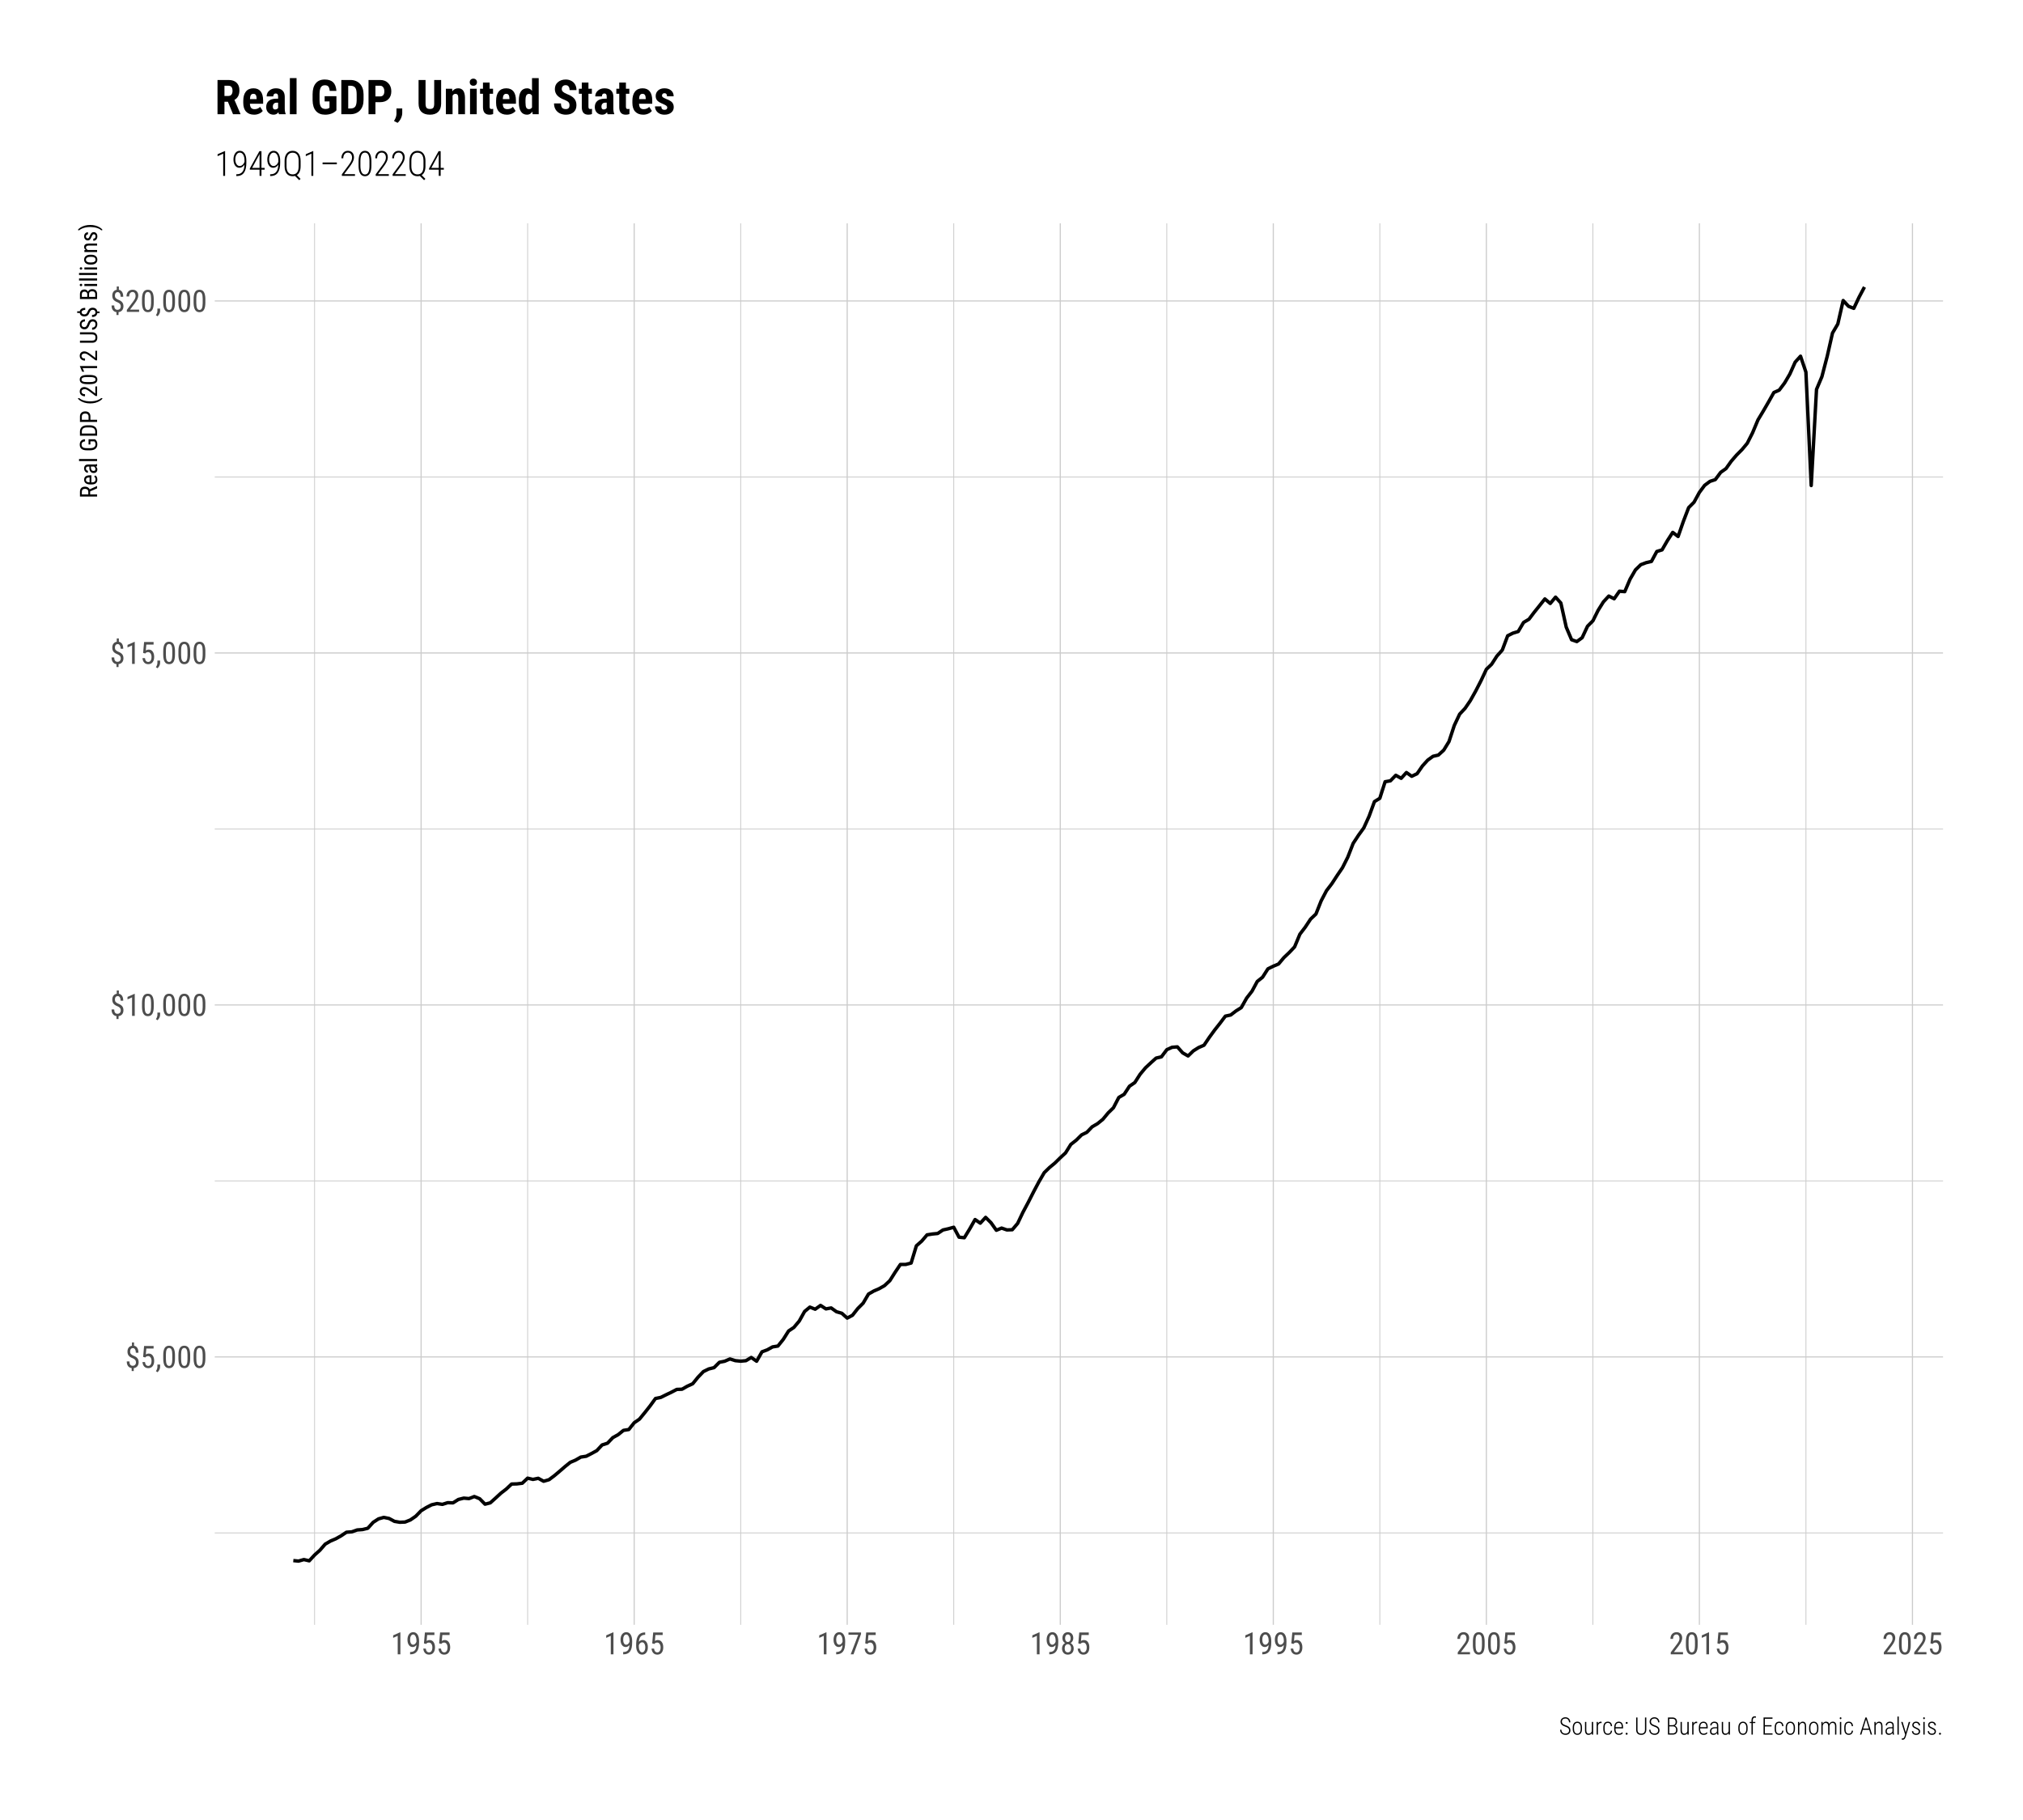 <?xml version="1.0" encoding="UTF-8"?>
<svg xmlns="http://www.w3.org/2000/svg" xmlns:xlink="http://www.w3.org/1999/xlink" width="756pt" height="680pt" viewBox="0 0 756 680" version="1.1">
<defs>
<g>
<symbol overflow="visible" id="glyph0-0">
<path style="stroke:none;" d="M 3.922 0 L 0.578 0 L 0.578 -8.172 L 3.922 -8.172 Z M 3.672 -0.484 L 3.672 -7.688 L 2.375 -4.094 Z M 0.844 -7.641 L 0.844 -0.531 L 2.109 -4.094 Z M 1.031 -0.297 L 3.453 -0.297 L 2.234 -3.703 Z M 2.234 -4.469 L 3.453 -7.875 L 1.031 -7.875 Z M 2.234 -4.469 "/>
</symbol>
<symbol overflow="visible" id="glyph0-1">
<path style="stroke:none;" d="M 4.062 -2.109 C 4.062 -2.441 3.969 -2.723 3.781 -2.953 C 3.594 -3.191 3.27 -3.41 2.812 -3.609 C 2.145 -3.859 1.656 -4.176 1.344 -4.562 C 1.039 -4.957 0.891 -5.457 0.891 -6.062 C 0.891 -6.676 1.035 -7.176 1.328 -7.562 C 1.629 -7.945 2.039 -8.18 2.562 -8.266 L 2.562 -9.5 L 3.344 -9.5 L 3.344 -8.266 C 3.875 -8.172 4.281 -7.898 4.562 -7.453 C 4.844 -7.016 4.984 -6.414 4.984 -5.656 L 4.016 -5.656 C 4.016 -6.176 3.914 -6.594 3.719 -6.906 C 3.531 -7.227 3.27 -7.391 2.938 -7.391 C 2.602 -7.391 2.344 -7.273 2.156 -7.047 C 1.969 -6.816 1.875 -6.492 1.875 -6.078 C 1.875 -5.703 1.973 -5.398 2.172 -5.172 C 2.379 -4.941 2.707 -4.734 3.156 -4.547 C 3.832 -4.285 4.316 -3.961 4.609 -3.578 C 4.91 -3.203 5.062 -2.711 5.062 -2.109 C 5.062 -1.504 4.898 -1.004 4.578 -0.609 C 4.266 -0.223 3.816 0.008 3.234 0.094 L 3.234 1.172 L 2.453 1.172 L 2.453 0.094 C 1.859 0 1.406 -0.258 1.094 -0.688 C 0.781 -1.113 0.625 -1.688 0.625 -2.406 L 1.609 -2.406 C 1.609 -1.883 1.711 -1.484 1.922 -1.203 C 2.129 -0.922 2.426 -0.781 2.812 -0.781 C 3.195 -0.781 3.5 -0.895 3.719 -1.125 C 3.945 -1.363 4.062 -1.691 4.062 -2.109 Z M 4.062 -2.109 "/>
</symbol>
<symbol overflow="visible" id="glyph0-2">
<path style="stroke:none;" d="M 1.062 -4.094 L 1.422 -8.172 L 4.969 -8.172 L 4.969 -7.219 L 2.25 -7.219 L 2.062 -4.984 C 2.395 -5.223 2.758 -5.344 3.156 -5.344 C 3.789 -5.344 4.285 -5.094 4.641 -4.594 C 5.004 -4.102 5.188 -3.441 5.188 -2.609 C 5.188 -1.766 4.988 -1.098 4.594 -0.609 C 4.207 -0.129 3.664 0.109 2.969 0.109 C 2.363 0.109 1.867 -0.086 1.484 -0.484 C 1.098 -0.891 0.875 -1.445 0.812 -2.156 L 1.75 -2.156 C 1.801 -1.688 1.93 -1.332 2.141 -1.094 C 2.359 -0.852 2.633 -0.734 2.969 -0.734 C 3.352 -0.734 3.656 -0.898 3.875 -1.234 C 4.094 -1.566 4.203 -2.02 4.203 -2.594 C 4.203 -3.125 4.082 -3.555 3.844 -3.891 C 3.613 -4.234 3.301 -4.406 2.906 -4.406 C 2.582 -4.406 2.316 -4.32 2.109 -4.156 L 1.859 -3.891 Z M 1.062 -4.094 "/>
</symbol>
<symbol overflow="visible" id="glyph0-3">
<path style="stroke:none;" d="M 0.75 1.625 L 0.156 1.219 C 0.508 0.727 0.695 0.223 0.719 -0.297 L 0.719 -1.234 L 1.734 -1.234 L 1.734 -0.422 C 1.734 -0.035 1.641 0.344 1.453 0.719 C 1.266 1.094 1.031 1.395 0.75 1.625 Z M 0.75 1.625 "/>
</symbol>
<symbol overflow="visible" id="glyph0-4">
<path style="stroke:none;" d="M 5.031 -3.484 C 5.031 -2.273 4.852 -1.375 4.5 -0.781 C 4.145 -0.188 3.594 0.109 2.844 0.109 C 2.113 0.109 1.566 -0.176 1.203 -0.75 C 0.848 -1.32 0.66 -2.18 0.641 -3.328 L 0.641 -4.734 C 0.641 -5.93 0.816 -6.82 1.172 -7.406 C 1.523 -7.988 2.078 -8.281 2.828 -8.281 C 3.566 -8.281 4.113 -8 4.469 -7.438 C 4.82 -6.883 5.008 -6.047 5.031 -4.922 Z M 4.031 -4.906 C 4.031 -5.77 3.93 -6.406 3.734 -6.812 C 3.547 -7.227 3.242 -7.438 2.828 -7.438 C 2.422 -7.438 2.117 -7.234 1.922 -6.828 C 1.734 -6.43 1.641 -5.828 1.641 -5.016 L 1.641 -3.328 C 1.641 -2.461 1.738 -1.812 1.938 -1.375 C 2.133 -0.945 2.438 -0.734 2.844 -0.734 C 3.25 -0.734 3.547 -0.938 3.734 -1.344 C 3.922 -1.75 4.02 -2.375 4.031 -3.219 Z M 4.031 -4.906 "/>
</symbol>
<symbol overflow="visible" id="glyph0-5">
<path style="stroke:none;" d="M 3.609 0 L 2.609 0 L 2.609 -6.922 L 0.906 -6.156 L 0.906 -7.094 L 3.453 -8.219 L 3.609 -8.219 Z M 3.609 0 "/>
</symbol>
<symbol overflow="visible" id="glyph0-6">
<path style="stroke:none;" d="M 5.234 0 L 0.656 0 L 0.656 -0.75 L 2.984 -3.828 C 3.336 -4.305 3.582 -4.695 3.719 -5 C 3.852 -5.312 3.922 -5.633 3.922 -5.969 C 3.922 -6.406 3.816 -6.758 3.609 -7.031 C 3.41 -7.301 3.148 -7.438 2.828 -7.438 C 2.41 -7.438 2.086 -7.289 1.859 -7 C 1.629 -6.719 1.516 -6.305 1.516 -5.766 L 0.531 -5.766 C 0.531 -6.516 0.734 -7.117 1.141 -7.578 C 1.555 -8.047 2.117 -8.281 2.828 -8.281 C 3.473 -8.281 3.984 -8.082 4.359 -7.688 C 4.734 -7.289 4.922 -6.758 4.922 -6.094 C 4.922 -5.289 4.5 -4.336 3.656 -3.234 L 1.844 -0.844 L 5.234 -0.844 Z M 5.234 0 "/>
</symbol>
<symbol overflow="visible" id="glyph0-7">
<path style="stroke:none;" d="M 3.922 -3.5 C 3.523 -2.988 3.062 -2.734 2.531 -2.734 C 1.938 -2.734 1.461 -2.984 1.109 -3.484 C 0.754 -3.984 0.578 -4.641 0.578 -5.453 C 0.578 -6.305 0.77 -6.988 1.156 -7.5 C 1.539 -8.02 2.066 -8.281 2.734 -8.281 C 3.422 -8.281 3.957 -7.984 4.344 -7.391 C 4.727 -6.797 4.922 -5.969 4.922 -4.906 L 4.922 -4.609 C 4.922 -3.703 4.852 -2.969 4.719 -2.406 C 4.582 -1.844 4.379 -1.391 4.109 -1.047 C 3.848 -0.703 3.508 -0.441 3.094 -0.266 C 2.688 -0.086 2.176 0 1.562 0 L 1.562 -0.875 L 1.734 -0.875 C 2.43 -0.883 2.961 -1.098 3.328 -1.516 C 3.691 -1.93 3.891 -2.594 3.922 -3.5 Z M 2.703 -3.594 C 2.941 -3.594 3.176 -3.691 3.406 -3.891 C 3.633 -4.086 3.812 -4.352 3.938 -4.688 L 3.938 -5.125 C 3.938 -5.801 3.816 -6.352 3.578 -6.781 C 3.348 -7.207 3.066 -7.422 2.734 -7.422 C 2.367 -7.422 2.082 -7.242 1.875 -6.891 C 1.664 -6.535 1.562 -6.078 1.562 -5.516 C 1.562 -4.953 1.66 -4.488 1.859 -4.125 C 2.066 -3.77 2.348 -3.594 2.703 -3.594 Z M 2.703 -3.594 "/>
</symbol>
<symbol overflow="visible" id="glyph0-8">
<path style="stroke:none;" d="M 4.109 -8.188 L 4.109 -7.297 L 3.953 -7.297 C 3.285 -7.285 2.766 -7.062 2.391 -6.625 C 2.023 -6.195 1.812 -5.547 1.75 -4.672 C 2.113 -5.129 2.578 -5.359 3.141 -5.359 C 3.742 -5.359 4.223 -5.109 4.578 -4.609 C 4.93 -4.117 5.109 -3.473 5.109 -2.672 C 5.109 -1.805 4.91 -1.125 4.516 -0.625 C 4.129 -0.133 3.609 0.109 2.953 0.109 C 2.285 0.109 1.75 -0.18 1.344 -0.766 C 0.938 -1.359 0.734 -2.141 0.734 -3.109 L 0.734 -3.516 C 0.734 -4.629 0.852 -5.52 1.094 -6.188 C 1.344 -6.852 1.703 -7.348 2.172 -7.672 C 2.648 -8.004 3.242 -8.176 3.953 -8.188 Z M 2.969 -4.5 C 2.707 -4.5 2.461 -4.395 2.234 -4.188 C 2.004 -3.977 1.836 -3.719 1.734 -3.406 L 1.734 -3 C 1.734 -2.332 1.848 -1.789 2.078 -1.375 C 2.316 -0.957 2.609 -0.75 2.953 -0.75 C 3.316 -0.75 3.602 -0.922 3.812 -1.266 C 4.031 -1.609 4.141 -2.055 4.141 -2.609 C 4.141 -3.172 4.031 -3.625 3.812 -3.969 C 3.602 -4.32 3.32 -4.5 2.969 -4.5 Z M 2.969 -4.5 "/>
</symbol>
<symbol overflow="visible" id="glyph0-9">
<path style="stroke:none;" d="M 5.172 -7.594 L 2.359 0 L 1.312 0 L 4.125 -7.328 L 0.484 -7.328 L 0.484 -8.172 L 5.172 -8.172 Z M 5.172 -7.594 "/>
</symbol>
<symbol overflow="visible" id="glyph0-10">
<path style="stroke:none;" d="M 4.859 -6.047 C 4.859 -5.641 4.766 -5.273 4.578 -4.953 C 4.398 -4.629 4.16 -4.379 3.859 -4.203 C 4.223 -4.016 4.504 -3.742 4.703 -3.391 C 4.91 -3.047 5.016 -2.648 5.016 -2.203 C 5.016 -1.504 4.816 -0.941 4.422 -0.516 C 4.023 -0.098 3.492 0.109 2.828 0.109 C 2.172 0.109 1.645 -0.098 1.25 -0.516 C 0.852 -0.941 0.656 -1.504 0.656 -2.203 C 0.656 -2.648 0.754 -3.051 0.953 -3.406 C 1.16 -3.758 1.441 -4.031 1.797 -4.219 C 1.484 -4.395 1.238 -4.641 1.062 -4.953 C 0.883 -5.273 0.797 -5.641 0.797 -6.047 C 0.797 -6.734 0.984 -7.273 1.359 -7.672 C 1.734 -8.078 2.223 -8.281 2.828 -8.281 C 3.441 -8.281 3.93 -8.082 4.297 -7.688 C 4.672 -7.289 4.859 -6.742 4.859 -6.047 Z M 4.031 -2.234 C 4.031 -2.703 3.914 -3.078 3.688 -3.359 C 3.469 -3.641 3.18 -3.781 2.828 -3.781 C 2.461 -3.781 2.172 -3.633 1.953 -3.344 C 1.742 -3.062 1.641 -2.691 1.641 -2.234 C 1.641 -1.754 1.742 -1.383 1.953 -1.125 C 2.16 -0.863 2.453 -0.734 2.828 -0.734 C 3.211 -0.734 3.508 -0.863 3.719 -1.125 C 3.926 -1.383 4.031 -1.754 4.031 -2.234 Z M 3.875 -6.031 C 3.875 -6.445 3.773 -6.785 3.578 -7.047 C 3.391 -7.305 3.141 -7.438 2.828 -7.438 C 2.516 -7.438 2.266 -7.305 2.078 -7.047 C 1.891 -6.785 1.797 -6.445 1.797 -6.031 C 1.797 -5.602 1.891 -5.258 2.078 -5 C 2.273 -4.75 2.523 -4.625 2.828 -4.625 C 3.148 -4.625 3.406 -4.75 3.594 -5 C 3.781 -5.258 3.875 -5.602 3.875 -6.031 Z M 3.875 -6.031 "/>
</symbol>
<symbol overflow="visible" id="glyph1-0">
<path style="stroke:none;" d="M 0 -3.078 L 0 -0.453 L -6.406 -0.453 L -6.406 -3.078 Z M -0.375 -2.875 L -6.016 -2.875 L -3.203 -1.859 Z M -5.984 -0.656 L -0.406 -0.656 L -3.203 -1.641 Z M -0.234 -0.797 L -0.234 -2.703 L -2.891 -1.75 Z M -3.5 -1.75 L -6.156 -2.703 L -6.156 -0.797 Z M -3.5 -1.75 "/>
</symbol>
<symbol overflow="visible" id="glyph1-1">
<path style="stroke:none;" d="M -2.594 -2.625 L -2.594 -1.5 L 0 -1.5 L 0 -0.688 L -6.406 -0.688 L -6.406 -2.484 C -6.406 -3.109 -6.238 -3.582 -5.906 -3.906 C -5.582 -4.227 -5.102 -4.391 -4.469 -4.391 C -4.07 -4.391 -3.727 -4.301 -3.438 -4.125 C -3.145 -3.957 -2.922 -3.711 -2.766 -3.391 L -0.047 -4.625 L 0 -4.625 L 0 -3.766 Z M -3.281 -1.5 L -3.281 -2.469 C -3.281 -2.812 -3.383 -3.082 -3.594 -3.281 C -3.812 -3.477 -4.102 -3.578 -4.469 -3.578 C -5.289 -3.578 -5.703 -3.207 -5.703 -2.469 L -5.703 -1.5 Z M -3.281 -1.5 "/>
</symbol>
<symbol overflow="visible" id="glyph1-2">
<path style="stroke:none;" d="M 0.094 -2.281 C 0.094 -1.688 -0.082 -1.227 -0.438 -0.906 C -0.789 -0.594 -1.312 -0.438 -2 -0.438 L -2.578 -0.438 C -3.285 -0.438 -3.836 -0.586 -4.234 -0.891 C -4.641 -1.203 -4.844 -1.633 -4.844 -2.188 C -4.844 -2.75 -4.664 -3.164 -4.312 -3.438 C -3.957 -3.719 -3.406 -3.859 -2.656 -3.859 L -2.141 -3.859 L -2.141 -1.203 L -2.031 -1.203 C -1.52 -1.203 -1.148 -1.297 -0.922 -1.484 C -0.691 -1.68 -0.578 -1.961 -0.578 -2.328 C -0.578 -2.555 -0.617 -2.754 -0.703 -2.922 C -0.785 -3.098 -0.922 -3.266 -1.109 -3.422 L -0.625 -3.828 C -0.145 -3.484 0.094 -2.969 0.094 -2.281 Z M -4.172 -2.188 C -4.172 -1.863 -4.062 -1.625 -3.844 -1.469 C -3.625 -1.32 -3.281 -1.238 -2.812 -1.219 L -2.812 -3.078 L -2.922 -3.078 C -3.367 -3.055 -3.688 -2.973 -3.875 -2.828 C -4.07 -2.691 -4.172 -2.477 -4.172 -2.188 Z M -4.172 -2.188 "/>
</symbol>
<symbol overflow="visible" id="glyph1-3">
<path style="stroke:none;" d="M 0 -3.031 C -0.102 -2.977 -0.273 -2.941 -0.516 -2.922 C -0.109 -2.648 0.094 -2.301 0.094 -1.875 C 0.094 -1.438 -0.023 -1.098 -0.266 -0.859 C -0.516 -0.617 -0.859 -0.5 -1.297 -0.5 C -1.773 -0.5 -2.156 -0.66 -2.438 -0.984 C -2.727 -1.316 -2.879 -1.77 -2.891 -2.344 L -2.891 -2.906 L -3.391 -2.906 C -3.672 -2.906 -3.867 -2.844 -3.984 -2.719 C -4.109 -2.594 -4.172 -2.406 -4.172 -2.156 C -4.172 -1.914 -4.098 -1.723 -3.953 -1.578 C -3.816 -1.43 -3.645 -1.359 -3.438 -1.359 L -3.438 -0.578 C -3.676 -0.578 -3.906 -0.648 -4.125 -0.797 C -4.352 -0.941 -4.531 -1.133 -4.656 -1.375 C -4.781 -1.613 -4.844 -1.883 -4.844 -2.188 C -4.844 -2.676 -4.723 -3.047 -4.484 -3.297 C -4.242 -3.547 -3.891 -3.676 -3.422 -3.688 L -1.031 -3.688 C -0.656 -3.688 -0.336 -3.738 -0.078 -3.844 L 0 -3.844 Z M -0.625 -1.984 C -0.625 -2.18 -0.676 -2.363 -0.781 -2.531 C -0.883 -2.707 -1.016 -2.832 -1.172 -2.906 L -2.312 -2.906 L -2.312 -2.469 C -2.301 -2.102 -2.211 -1.812 -2.047 -1.594 C -1.891 -1.383 -1.672 -1.281 -1.391 -1.281 C -1.117 -1.281 -0.922 -1.332 -0.797 -1.438 C -0.68 -1.551 -0.625 -1.734 -0.625 -1.984 Z M -0.625 -1.984 "/>
</symbol>
<symbol overflow="visible" id="glyph1-4">
<path style="stroke:none;" d="M 0 -1.422 L 0 -0.641 L -6.75 -0.641 L -6.75 -1.422 Z M 0 -1.422 "/>
</symbol>
<symbol overflow="visible" id="glyph1-5">
<path style="stroke:none;" d=""/>
</symbol>
<symbol overflow="visible" id="glyph1-6">
<path style="stroke:none;" d="M -0.797 -4.688 L -0.625 -4.547 C -0.145 -4.148 0.094 -3.562 0.094 -2.781 C 0.094 -2.082 -0.133 -1.535 -0.594 -1.141 C -1.051 -0.754 -1.703 -0.555 -2.547 -0.547 L -3.797 -0.547 C -4.691 -0.547 -5.363 -0.723 -5.812 -1.078 C -6.258 -1.441 -6.484 -1.977 -6.484 -2.688 C -6.484 -3.301 -6.312 -3.781 -5.969 -4.125 C -5.633 -4.469 -5.148 -4.656 -4.516 -4.688 L -4.516 -3.891 C -4.922 -3.859 -5.234 -3.75 -5.453 -3.562 C -5.68 -3.375 -5.797 -3.086 -5.797 -2.703 C -5.797 -2.242 -5.645 -1.906 -5.344 -1.688 C -5.039 -1.469 -4.562 -1.359 -3.906 -1.359 L -2.594 -1.359 C -1.945 -1.359 -1.453 -1.477 -1.109 -1.719 C -0.766 -1.969 -0.594 -2.32 -0.594 -2.781 C -0.594 -3.219 -0.703 -3.547 -0.922 -3.766 L -1.031 -3.891 L -2.5 -3.891 L -2.5 -2.719 L -3.188 -2.719 L -3.188 -4.688 Z M -0.797 -4.688 "/>
</symbol>
<symbol overflow="visible" id="glyph1-7">
<path style="stroke:none;" d="M 0 -0.688 L -6.406 -0.688 L -6.406 -2.219 C -6.406 -2.957 -6.172 -3.535 -5.703 -3.953 C -5.234 -4.367 -4.578 -4.578 -3.734 -4.578 L -2.656 -4.578 C -1.812 -4.578 -1.156 -4.363 -0.688 -3.938 C -0.227 -3.52 0 -2.914 0 -2.125 Z M -5.703 -1.5 L -0.688 -1.5 L -0.688 -2.141 C -0.688 -2.703 -0.848 -3.113 -1.172 -3.375 C -1.492 -3.633 -1.973 -3.77 -2.609 -3.781 L -3.75 -3.781 C -4.426 -3.781 -4.922 -3.648 -5.234 -3.391 C -5.547 -3.129 -5.703 -2.738 -5.703 -2.219 Z M -5.703 -1.5 "/>
</symbol>
<symbol overflow="visible" id="glyph1-8">
<path style="stroke:none;" d="M -2.5 -1.5 L 0 -1.5 L 0 -0.688 L -6.406 -0.688 L -6.406 -2.734 C -6.406 -3.328 -6.223 -3.789 -5.859 -4.125 C -5.504 -4.469 -5.031 -4.641 -4.438 -4.641 C -3.82 -4.641 -3.348 -4.477 -3.016 -4.156 C -2.68 -3.832 -2.508 -3.375 -2.5 -2.781 Z M -3.188 -1.5 L -3.188 -2.734 C -3.188 -3.086 -3.297 -3.359 -3.516 -3.547 C -3.734 -3.742 -4.039 -3.844 -4.438 -3.844 C -4.82 -3.844 -5.129 -3.742 -5.359 -3.547 C -5.586 -3.348 -5.703 -3.078 -5.703 -2.734 L -5.703 -1.5 Z M -3.188 -1.5 "/>
</symbol>
<symbol overflow="visible" id="glyph1-9">
<path style="stroke:none;" d="M -2.594 -0.562 C -3.363 -0.562 -4.086 -0.664 -4.766 -0.875 C -5.441 -1.082 -6.035 -1.379 -6.547 -1.766 C -6.848 -1.992 -7.07 -2.219 -7.219 -2.438 L -6.688 -2.578 C -6.344 -2.234 -5.832 -1.945 -5.156 -1.719 C -4.477 -1.488 -3.727 -1.363 -2.906 -1.344 L -2.547 -1.344 C -1.516 -1.344 -0.602 -1.488 0.188 -1.781 C 0.781 -2 1.238 -2.266 1.562 -2.578 L 2.062 -2.438 C 1.883 -2.164 1.586 -1.891 1.172 -1.609 C 0.117 -0.91 -1.133 -0.562 -2.594 -0.562 Z M -2.594 -0.562 "/>
</symbol>
<symbol overflow="visible" id="glyph1-10">
<path style="stroke:none;" d="M 0 -4.094 L 0 -0.516 L -0.578 -0.516 L -3 -2.344 C -3.375 -2.613 -3.68 -2.801 -3.922 -2.906 C -4.16 -3.02 -4.41 -3.078 -4.672 -3.078 C -5.016 -3.078 -5.289 -2.992 -5.5 -2.828 C -5.707 -2.672 -5.812 -2.461 -5.812 -2.203 C -5.812 -1.879 -5.695 -1.629 -5.469 -1.453 C -5.25 -1.273 -4.93 -1.188 -4.516 -1.188 L -4.516 -0.406 C -5.098 -0.406 -5.57 -0.566 -5.938 -0.891 C -6.301 -1.211 -6.484 -1.648 -6.484 -2.203 C -6.484 -2.711 -6.328 -3.113 -6.016 -3.406 C -5.703 -3.707 -5.285 -3.859 -4.766 -3.859 C -4.141 -3.859 -3.395 -3.523 -2.531 -2.859 L -0.656 -1.438 L -0.656 -4.094 Z M 0 -4.094 "/>
</symbol>
<symbol overflow="visible" id="glyph1-11">
<path style="stroke:none;" d="M -2.734 -3.938 C -1.785 -3.938 -1.078 -3.797 -0.609 -3.516 C -0.141 -3.242 0.094 -2.812 0.094 -2.219 C 0.094 -1.645 -0.129 -1.219 -0.578 -0.938 C -1.023 -0.656 -1.703 -0.508 -2.609 -0.5 L -3.703 -0.5 C -4.641 -0.5 -5.336 -0.641 -5.797 -0.922 C -6.254 -1.203 -6.484 -1.633 -6.484 -2.219 C -6.484 -2.789 -6.266 -3.211 -5.828 -3.484 C -5.391 -3.766 -4.727 -3.914 -3.844 -3.938 Z M -3.844 -3.156 C -4.52 -3.156 -5.016 -3.078 -5.328 -2.922 C -5.648 -2.773 -5.812 -2.539 -5.812 -2.219 C -5.812 -1.895 -5.656 -1.656 -5.344 -1.5 C -5.031 -1.352 -4.555 -1.281 -3.922 -1.281 L -2.609 -1.281 C -1.93 -1.281 -1.422 -1.359 -1.078 -1.516 C -0.742 -1.672 -0.578 -1.906 -0.578 -2.219 C -0.578 -2.539 -0.734 -2.773 -1.047 -2.922 C -1.367 -3.066 -1.859 -3.145 -2.516 -3.156 Z M -3.844 -3.156 "/>
</symbol>
<symbol overflow="visible" id="glyph1-12">
<path style="stroke:none;" d="M 0 -2.828 L 0 -2.047 L -5.422 -2.047 L -4.812 -0.703 L -5.562 -0.703 L -6.422 -2.703 L -6.422 -2.828 Z M 0 -2.828 "/>
</symbol>
<symbol overflow="visible" id="glyph1-13">
<path style="stroke:none;" d="M -6.406 -4.5 L -1.844 -4.5 C -1.238 -4.5 -0.766 -4.32 -0.422 -3.969 C -0.078 -3.625 0.094 -3.145 0.094 -2.531 C 0.094 -1.895 -0.07 -1.41 -0.406 -1.078 C -0.75 -0.742 -1.227 -0.578 -1.844 -0.578 L -6.406 -0.578 L -6.406 -1.375 L -1.875 -1.375 C -1.445 -1.375 -1.125 -1.461 -0.906 -1.641 C -0.695 -1.828 -0.594 -2.125 -0.594 -2.531 C -0.594 -2.938 -0.695 -3.234 -0.906 -3.422 C -1.125 -3.609 -1.445 -3.703 -1.875 -3.703 L -6.406 -3.703 Z M -6.406 -4.5 "/>
</symbol>
<symbol overflow="visible" id="glyph1-14">
<path style="stroke:none;" d="M -1.625 -3.484 C -1.938 -3.484 -2.176 -3.395 -2.344 -3.219 C -2.52 -3.051 -2.688 -2.738 -2.844 -2.281 C -3.008 -1.832 -3.18 -1.488 -3.359 -1.25 C -3.535 -1.008 -3.734 -0.832 -3.953 -0.719 C -4.18 -0.602 -4.441 -0.547 -4.734 -0.547 C -5.242 -0.547 -5.66 -0.711 -5.984 -1.047 C -6.316 -1.391 -6.484 -1.832 -6.484 -2.375 C -6.484 -2.75 -6.398 -3.082 -6.234 -3.375 C -6.066 -3.664 -5.832 -3.891 -5.531 -4.047 C -5.227 -4.211 -4.898 -4.297 -4.547 -4.297 L -4.547 -3.484 C -4.941 -3.484 -5.25 -3.383 -5.469 -3.188 C -5.688 -3 -5.797 -2.727 -5.797 -2.375 C -5.797 -2.051 -5.703 -1.801 -5.516 -1.625 C -5.336 -1.445 -5.082 -1.359 -4.75 -1.359 C -4.477 -1.359 -4.254 -1.453 -4.078 -1.641 C -3.898 -1.836 -3.738 -2.141 -3.594 -2.547 C -3.383 -3.172 -3.125 -3.617 -2.812 -3.891 C -2.508 -4.16 -2.113 -4.297 -1.625 -4.297 C -1.102 -4.297 -0.688 -4.125 -0.375 -3.781 C -0.062 -3.445 0.094 -2.992 0.094 -2.422 C 0.094 -2.047 0.008 -1.703 -0.156 -1.391 C -0.32 -1.078 -0.551 -0.828 -0.844 -0.641 C -1.133 -0.461 -1.473 -0.375 -1.859 -0.375 L -1.859 -1.188 C -1.461 -1.188 -1.156 -1.297 -0.938 -1.516 C -0.719 -1.734 -0.609 -2.035 -0.609 -2.422 C -0.609 -2.773 -0.695 -3.039 -0.875 -3.219 C -1.051 -3.395 -1.301 -3.484 -1.625 -3.484 Z M -1.625 -3.484 "/>
</symbol>
<symbol overflow="visible" id="glyph1-15">
<path style="stroke:none;" d="M -1.641 -3.188 C -1.91 -3.188 -2.133 -3.113 -2.312 -2.969 C -2.5 -2.82 -2.672 -2.566 -2.828 -2.203 C -3.016 -1.68 -3.258 -1.301 -3.562 -1.062 C -3.875 -0.82 -4.266 -0.703 -4.734 -0.703 C -5.223 -0.703 -5.617 -0.816 -5.922 -1.047 C -6.223 -1.273 -6.406 -1.594 -6.469 -2 L -7.438 -2 L -7.438 -2.625 L -6.469 -2.625 C -6.395 -3.031 -6.188 -3.344 -5.844 -3.562 C -5.5 -3.789 -5.031 -3.906 -4.438 -3.906 L -4.438 -3.141 C -4.844 -3.141 -5.164 -3.062 -5.406 -2.906 C -5.656 -2.758 -5.781 -2.555 -5.781 -2.297 C -5.781 -2.035 -5.691 -1.832 -5.516 -1.688 C -5.336 -1.539 -5.082 -1.469 -4.75 -1.469 C -4.457 -1.469 -4.223 -1.547 -4.047 -1.703 C -3.867 -1.859 -3.707 -2.113 -3.562 -2.469 C -3.352 -3 -3.098 -3.379 -2.797 -3.609 C -2.504 -3.836 -2.125 -3.953 -1.656 -3.953 C -1.176 -3.953 -0.781 -3.828 -0.469 -3.578 C -0.164 -3.336 0.016 -2.988 0.078 -2.531 L 0.922 -2.531 L 0.922 -1.922 L 0.078 -1.922 C 0.004 -1.453 -0.195 -1.094 -0.531 -0.844 C -0.875 -0.602 -1.328 -0.484 -1.891 -0.484 L -1.891 -1.266 C -1.484 -1.266 -1.164 -1.344 -0.938 -1.5 C -0.719 -1.664 -0.609 -1.898 -0.609 -2.203 C -0.609 -2.504 -0.703 -2.742 -0.891 -2.922 C -1.078 -3.098 -1.328 -3.188 -1.641 -3.188 Z M -1.641 -3.188 "/>
</symbol>
<symbol overflow="visible" id="glyph1-16">
<path style="stroke:none;" d="M 0 -0.688 L -6.406 -0.688 L -6.406 -2.516 C -6.406 -3.098 -6.258 -3.535 -5.969 -3.828 C -5.688 -4.117 -5.258 -4.266 -4.688 -4.266 C -4.395 -4.266 -4.133 -4.191 -3.906 -4.047 C -3.676 -3.898 -3.5 -3.695 -3.375 -3.438 C -3.281 -3.727 -3.098 -3.957 -2.828 -4.125 C -2.555 -4.301 -2.227 -4.391 -1.844 -4.391 C -1.27 -4.391 -0.816 -4.234 -0.484 -3.922 C -0.16 -3.609 0 -3.16 0 -2.578 Z M -3 -1.5 L -0.688 -1.5 L -0.688 -2.594 C -0.688 -2.895 -0.785 -3.133 -0.984 -3.312 C -1.191 -3.5 -1.477 -3.594 -1.844 -3.594 C -2.613 -3.594 -3 -3.266 -3 -2.609 Z M -3.672 -1.5 L -3.672 -2.531 C -3.672 -2.801 -3.766 -3.02 -3.953 -3.188 C -4.141 -3.363 -4.391 -3.453 -4.703 -3.453 C -5.047 -3.453 -5.297 -3.375 -5.453 -3.219 C -5.617 -3.07 -5.703 -2.836 -5.703 -2.516 L -5.703 -1.5 Z M -3.672 -1.5 "/>
</symbol>
<symbol overflow="visible" id="glyph1-17">
<path style="stroke:none;" d="M 0 -1.422 L 0 -0.641 L -4.75 -0.641 L -4.75 -1.422 Z M -6.016 -1.484 C -5.879 -1.484 -5.77 -1.445 -5.688 -1.375 C -5.602 -1.301 -5.562 -1.188 -5.562 -1.031 C -5.562 -0.883 -5.602 -0.773 -5.688 -0.703 C -5.77 -0.629 -5.879 -0.594 -6.016 -0.594 C -6.148 -0.594 -6.258 -0.629 -6.344 -0.703 C -6.438 -0.773 -6.484 -0.883 -6.484 -1.031 C -6.484 -1.176 -6.438 -1.285 -6.344 -1.359 C -6.25 -1.441 -6.141 -1.484 -6.016 -1.484 Z M -6.016 -1.484 "/>
</symbol>
<symbol overflow="visible" id="glyph1-18">
<path style="stroke:none;" d="M -2.594 -0.422 C -3.289 -0.422 -3.836 -0.586 -4.234 -0.922 C -4.641 -1.254 -4.844 -1.695 -4.844 -2.25 C -4.844 -2.801 -4.645 -3.242 -4.25 -3.578 C -3.863 -3.91 -3.332 -4.082 -2.656 -4.094 L -2.156 -4.094 C -1.457 -4.094 -0.906 -3.926 -0.5 -3.594 C -0.102 -3.258 0.094 -2.816 0.094 -2.266 C 0.094 -1.711 -0.098 -1.27 -0.484 -0.938 C -0.879 -0.602 -1.41 -0.43 -2.078 -0.422 Z M -2.156 -1.203 C -1.664 -1.203 -1.281 -1.297 -1 -1.484 C -0.719 -1.672 -0.578 -1.93 -0.578 -2.266 C -0.578 -2.941 -1.07 -3.289 -2.062 -3.312 L -2.594 -3.312 C -3.082 -3.312 -3.469 -3.211 -3.75 -3.016 C -4.031 -2.828 -4.172 -2.57 -4.172 -2.25 C -4.172 -1.926 -4.031 -1.672 -3.75 -1.484 C -3.469 -1.297 -3.086 -1.203 -2.609 -1.203 Z M -2.156 -1.203 "/>
</symbol>
<symbol overflow="visible" id="glyph1-19">
<path style="stroke:none;" d="M -4.75 -1.312 L -4.234 -1.344 C -4.641 -1.633 -4.844 -2.016 -4.844 -2.484 C -4.844 -3.328 -4.281 -3.754 -3.156 -3.766 L 0 -3.766 L 0 -3 L -3.125 -3 C -3.5 -3 -3.766 -2.938 -3.922 -2.812 C -4.078 -2.688 -4.156 -2.5 -4.156 -2.25 C -4.156 -2.051 -4.086 -1.875 -3.953 -1.719 C -3.828 -1.57 -3.66 -1.453 -3.453 -1.359 L 0 -1.359 L 0 -0.578 L -4.75 -0.578 Z M -4.75 -1.312 "/>
</symbol>
<symbol overflow="visible" id="glyph1-20">
<path style="stroke:none;" d="M -1.219 -2.891 C -1.383 -2.891 -1.523 -2.828 -1.641 -2.703 C -1.766 -2.578 -1.906 -2.332 -2.062 -1.969 C -2.238 -1.551 -2.391 -1.254 -2.516 -1.078 C -2.641 -0.91 -2.781 -0.785 -2.938 -0.703 C -3.094 -0.617 -3.281 -0.578 -3.5 -0.578 C -3.883 -0.578 -4.203 -0.719 -4.453 -1 C -4.711 -1.281 -4.844 -1.641 -4.844 -2.078 C -4.844 -2.547 -4.707 -2.922 -4.438 -3.203 C -4.164 -3.484 -3.82 -3.625 -3.406 -3.625 L -3.406 -2.844 C -3.613 -2.844 -3.789 -2.77 -3.938 -2.625 C -4.094 -2.488 -4.172 -2.305 -4.172 -2.078 C -4.172 -1.848 -4.109 -1.664 -3.984 -1.531 C -3.867 -1.406 -3.711 -1.344 -3.516 -1.344 C -3.359 -1.344 -3.234 -1.391 -3.141 -1.484 C -3.047 -1.586 -2.914 -1.82 -2.75 -2.188 C -2.531 -2.758 -2.312 -3.148 -2.094 -3.359 C -1.875 -3.566 -1.602 -3.672 -1.281 -3.672 C -0.863 -3.672 -0.531 -3.523 -0.281 -3.234 C -0.031 -2.953 0.094 -2.57 0.094 -2.094 C 0.094 -1.602 -0.047 -1.203 -0.328 -0.891 C -0.617 -0.586 -0.984 -0.438 -1.422 -0.438 L -1.422 -1.219 C -1.16 -1.227 -0.953 -1.305 -0.797 -1.453 C -0.648 -1.609 -0.578 -1.82 -0.578 -2.094 C -0.578 -2.352 -0.633 -2.551 -0.75 -2.688 C -0.863 -2.82 -1.02 -2.891 -1.219 -2.891 Z M -1.219 -2.891 "/>
</symbol>
<symbol overflow="visible" id="glyph1-21">
<path style="stroke:none;" d="M -2.547 -2.25 C -1.242 -2.25 -0.086 -1.957 0.922 -1.375 C 1.453 -1.062 1.832 -0.734 2.062 -0.391 L 1.562 -0.234 C 1.207 -0.609 0.672 -0.906 -0.047 -1.125 C -0.773 -1.352 -1.578 -1.473 -2.453 -1.484 L -2.609 -1.484 C -3.723 -1.484 -4.719 -1.297 -5.594 -0.922 C -6.07 -0.723 -6.445 -0.492 -6.719 -0.234 L -7.219 -0.391 C -7 -0.711 -6.645 -1.023 -6.156 -1.328 C -5.133 -1.941 -3.93 -2.25 -2.547 -2.25 Z M -2.547 -2.25 "/>
</symbol>
<symbol overflow="visible" id="glyph2-0">
<path style="stroke:none;" d="M 4.438 0 L 0.656 0 L 0.656 -9.25 L 4.438 -9.25 Z M 4.141 -0.547 L 4.141 -8.703 L 2.688 -4.625 Z M 0.953 -8.641 L 0.953 -0.594 L 2.375 -4.625 Z M 1.156 -0.344 L 3.906 -0.344 L 2.531 -4.188 Z M 2.531 -5.047 L 3.906 -8.906 L 1.156 -8.906 Z M 2.531 -5.047 "/>
</symbol>
<symbol overflow="visible" id="glyph2-1">
<path style="stroke:none;" d="M 3.859 0 L 3.156 0 L 3.156 -8.312 L 1.062 -7.375 L 1.062 -8.094 L 3.75 -9.281 L 3.859 -9.281 Z M 3.859 0 "/>
</symbol>
<symbol overflow="visible" id="glyph2-2">
<path style="stroke:none;" d="M 4.781 -4.219 C 4.562 -3.844 4.285 -3.551 3.953 -3.344 C 3.617 -3.133 3.266 -3.031 2.891 -3.031 C 2.223 -3.031 1.688 -3.316 1.281 -3.891 C 0.875 -4.473 0.672 -5.219 0.672 -6.125 C 0.672 -7.062 0.883 -7.836 1.312 -8.453 C 1.738 -9.066 2.305 -9.375 3.016 -9.375 C 3.797 -9.375 4.398 -9.047 4.828 -8.391 C 5.266 -7.742 5.484 -6.828 5.484 -5.641 L 5.484 -4.953 C 5.484 -3.266 5.188 -2.008 4.594 -1.188 C 4.008 -0.363 3.117 0.051 1.922 0.062 L 1.734 0.062 L 1.734 -0.609 L 1.938 -0.609 C 2.852 -0.617 3.547 -0.922 4.016 -1.516 C 4.492 -2.109 4.75 -3.008 4.781 -4.219 Z M 2.984 -3.688 C 3.379 -3.688 3.738 -3.832 4.062 -4.125 C 4.395 -4.414 4.641 -4.805 4.797 -5.297 L 4.797 -5.75 C 4.797 -6.664 4.633 -7.383 4.312 -7.906 C 3.988 -8.438 3.562 -8.703 3.031 -8.703 C 2.539 -8.703 2.141 -8.457 1.828 -7.969 C 1.516 -7.488 1.359 -6.883 1.359 -6.156 C 1.359 -5.445 1.508 -4.859 1.812 -4.391 C 2.113 -3.922 2.504 -3.688 2.984 -3.688 Z M 2.984 -3.688 "/>
</symbol>
<symbol overflow="visible" id="glyph2-3">
<path style="stroke:none;" d="M 4.812 -2.984 L 6 -2.984 L 6 -2.328 L 4.812 -2.328 L 4.812 0 L 4.094 0 L 4.094 -2.328 L 0.469 -2.328 L 0.469 -2.781 L 4.047 -9.25 L 4.812 -9.25 Z M 1.312 -2.984 L 4.094 -2.984 L 4.094 -8.172 L 3.844 -7.656 Z M 1.312 -2.984 "/>
</symbol>
<symbol overflow="visible" id="glyph2-4">
<path style="stroke:none;" d="M 6.797 -3.625 C 6.797 -2.789 6.672 -2.098 6.422 -1.547 C 6.18 -0.992 5.836 -0.57 5.391 -0.281 L 6.766 1.109 L 6.281 1.609 L 4.688 0.016 C 4.414 0.086 4.125 0.125 3.812 0.125 C 2.875 0.125 2.141 -0.195 1.609 -0.844 C 1.086 -1.5 0.82 -2.41 0.812 -3.578 L 0.812 -5.609 C 0.812 -6.797 1.078 -7.719 1.609 -8.375 C 2.141 -9.039 2.867 -9.375 3.797 -9.375 C 4.742 -9.375 5.477 -9.039 6 -8.375 C 6.531 -7.719 6.797 -6.789 6.797 -5.594 Z M 6.062 -5.625 C 6.062 -6.633 5.867 -7.395 5.484 -7.906 C 5.098 -8.414 4.535 -8.672 3.797 -8.672 C 3.098 -8.672 2.547 -8.422 2.141 -7.922 C 1.742 -7.422 1.539 -6.676 1.531 -5.688 L 1.531 -3.625 C 1.531 -2.602 1.734 -1.836 2.141 -1.328 C 2.547 -0.816 3.102 -0.562 3.812 -0.562 C 4.539 -0.562 5.094 -0.805 5.469 -1.297 C 5.852 -1.785 6.051 -2.523 6.062 -3.516 Z M 6.062 -5.625 "/>
</symbol>
<symbol overflow="visible" id="glyph2-5">
<path style="stroke:none;" d="M 6.344 -4.344 L 1.016 -4.344 L 1.016 -5.016 L 6.344 -5.016 Z M 6.344 -4.344 "/>
</symbol>
<symbol overflow="visible" id="glyph2-6">
<path style="stroke:none;" d="M 5.75 0 L 0.844 0 L 0.844 -0.594 L 3.469 -4.141 C 3.906 -4.742 4.211 -5.242 4.391 -5.641 C 4.566 -6.047 4.656 -6.438 4.656 -6.812 C 4.656 -7.395 4.516 -7.852 4.234 -8.188 C 3.961 -8.531 3.578 -8.703 3.078 -8.703 C 2.555 -8.703 2.141 -8.504 1.828 -8.109 C 1.523 -7.711 1.375 -7.203 1.375 -6.578 L 0.672 -6.578 C 0.672 -7.379 0.891 -8.047 1.328 -8.578 C 1.773 -9.109 2.359 -9.375 3.078 -9.375 C 3.785 -9.375 4.344 -9.156 4.75 -8.719 C 5.164 -8.281 5.375 -7.672 5.375 -6.891 C 5.375 -6.148 5.039 -5.285 4.375 -4.297 L 3.969 -3.703 L 1.703 -0.656 L 5.75 -0.656 Z M 5.75 0 "/>
</symbol>
<symbol overflow="visible" id="glyph2-7">
<path style="stroke:none;" d="M 5.562 -3.859 C 5.562 -2.547 5.359 -1.551 4.953 -0.875 C 4.547 -0.207 3.953 0.125 3.172 0.125 C 2.391 0.125 1.797 -0.207 1.391 -0.875 C 0.984 -1.551 0.773 -2.52 0.766 -3.781 L 0.766 -5.406 C 0.766 -6.695 0.961 -7.68 1.359 -8.359 C 1.766 -9.035 2.363 -9.375 3.156 -9.375 C 3.938 -9.375 4.531 -9.047 4.938 -8.391 C 5.344 -7.734 5.551 -6.781 5.562 -5.531 Z M 4.844 -5.516 C 4.844 -6.566 4.703 -7.359 4.422 -7.891 C 4.141 -8.43 3.719 -8.703 3.156 -8.703 C 2.613 -8.703 2.195 -8.445 1.906 -7.938 C 1.625 -7.426 1.473 -6.66 1.453 -5.641 L 1.453 -3.766 C 1.453 -2.734 1.598 -1.938 1.891 -1.375 C 2.18 -0.812 2.609 -0.531 3.172 -0.531 C 3.711 -0.531 4.125 -0.797 4.406 -1.328 C 4.695 -1.867 4.844 -2.656 4.844 -3.688 Z M 4.844 -5.516 "/>
</symbol>
<symbol overflow="visible" id="glyph3-0">
<path style="stroke:none;" d="M 6.141 0 L 0.922 0 L 0.922 -12.797 L 6.141 -12.797 Z M 5.734 -0.75 L 5.734 -12.047 L 3.734 -6.406 Z M 1.312 -11.969 L 1.312 -0.828 L 3.297 -6.406 Z M 1.609 -0.469 L 5.406 -0.469 L 3.5 -5.797 Z M 3.5 -7 L 5.406 -12.328 L 1.609 -12.328 Z M 3.5 -7 "/>
</symbol>
<symbol overflow="visible" id="glyph3-1">
<path style="stroke:none;" d="M 4.906 -4.672 L 3.625 -4.672 L 3.625 0 L 1.031 0 L 1.031 -12.797 L 5.156 -12.797 C 6.457 -12.797 7.457 -12.457 8.156 -11.781 C 8.863 -11.113 9.219 -10.164 9.219 -8.938 C 9.219 -7.227 8.598 -6.035 7.359 -5.359 L 9.609 -0.125 L 9.609 0 L 6.828 0 Z M 3.625 -6.828 L 5.094 -6.828 C 5.602 -6.828 5.988 -7 6.25 -7.344 C 6.508 -7.688 6.641 -8.145 6.641 -8.719 C 6.641 -10 6.141 -10.641 5.141 -10.641 L 3.625 -10.641 Z M 3.625 -6.828 "/>
</symbol>
<symbol overflow="visible" id="glyph3-2">
<path style="stroke:none;" d="M 4.75 0.172 C 3.469 0.172 2.469 -0.207 1.75 -0.969 C 1.039 -1.727 0.688 -2.816 0.688 -4.234 L 0.688 -5 C 0.688 -6.5 1.016 -7.656 1.672 -8.469 C 2.328 -9.281 3.266 -9.688 4.484 -9.688 C 5.68 -9.688 6.582 -9.301 7.188 -8.531 C 7.789 -7.77 8.098 -6.641 8.109 -5.141 L 8.109 -3.922 L 3.172 -3.922 C 3.203 -3.211 3.352 -2.695 3.625 -2.375 C 3.906 -2.051 4.332 -1.891 4.906 -1.891 C 5.738 -1.891 6.43 -2.176 6.984 -2.75 L 7.969 -1.234 C 7.656 -0.816 7.207 -0.477 6.625 -0.219 C 6.051 0.039 5.426 0.172 4.75 0.172 Z M 3.188 -5.656 L 5.672 -5.656 L 5.672 -5.891 C 5.66 -6.453 5.566 -6.879 5.391 -7.172 C 5.211 -7.473 4.906 -7.625 4.469 -7.625 C 4.039 -7.625 3.727 -7.469 3.531 -7.156 C 3.332 -6.844 3.219 -6.344 3.188 -5.656 Z M 3.188 -5.656 "/>
</symbol>
<symbol overflow="visible" id="glyph3-3">
<path style="stroke:none;" d="M 5.422 0 C 5.348 -0.145 5.281 -0.391 5.219 -0.734 C 4.77 -0.129 4.164 0.172 3.406 0.172 C 2.602 0.172 1.941 -0.086 1.422 -0.609 C 0.898 -1.141 0.641 -1.82 0.641 -2.656 C 0.641 -3.656 0.957 -4.426 1.594 -4.969 C 2.227 -5.52 3.141 -5.801 4.328 -5.812 L 5.094 -5.812 L 5.094 -6.578 C 5.094 -7.004 5.02 -7.305 4.875 -7.484 C 4.727 -7.66 4.516 -7.75 4.234 -7.75 C 3.609 -7.75 3.297 -7.383 3.297 -6.656 L 0.812 -6.656 C 0.812 -7.531 1.141 -8.254 1.797 -8.828 C 2.453 -9.398 3.285 -9.688 4.297 -9.688 C 5.336 -9.688 6.145 -9.414 6.719 -8.875 C 7.289 -8.332 7.578 -7.555 7.578 -6.547 L 7.578 -2.078 C 7.586 -1.254 7.703 -0.613 7.922 -0.156 L 7.922 0 Z M 3.953 -1.781 C 4.234 -1.781 4.469 -1.832 4.656 -1.938 C 4.852 -2.051 5 -2.188 5.094 -2.344 L 5.094 -4.312 L 4.484 -4.312 C 4.066 -4.312 3.734 -4.176 3.484 -3.906 C 3.242 -3.633 3.125 -3.273 3.125 -2.828 C 3.125 -2.129 3.398 -1.781 3.953 -1.781 Z M 3.953 -1.781 "/>
</symbol>
<symbol overflow="visible" id="glyph3-4">
<path style="stroke:none;" d="M 3.516 0 L 1.016 0 L 1.016 -13.5 L 3.516 -13.5 Z M 3.516 0 "/>
</symbol>
<symbol overflow="visible" id="glyph3-5">
<path style="stroke:none;" d=""/>
</symbol>
<symbol overflow="visible" id="glyph3-6">
<path style="stroke:none;" d="M 9.734 -1.453 C 9.234 -0.91 8.617 -0.504 7.891 -0.234 C 7.172 0.035 6.379 0.172 5.516 0.172 C 4.047 0.172 2.906 -0.281 2.094 -1.188 C 1.281 -2.102 0.859 -3.43 0.828 -5.172 L 0.828 -7.469 C 0.828 -9.227 1.211 -10.582 1.984 -11.531 C 2.754 -12.488 3.879 -12.969 5.359 -12.969 C 6.742 -12.969 7.789 -12.625 8.5 -11.938 C 9.207 -11.258 9.617 -10.188 9.734 -8.719 L 7.219 -8.719 C 7.145 -9.531 6.973 -10.082 6.703 -10.375 C 6.43 -10.676 6.008 -10.828 5.438 -10.828 C 4.738 -10.828 4.234 -10.57 3.922 -10.062 C 3.609 -9.551 3.441 -8.738 3.422 -7.625 L 3.422 -5.312 C 3.422 -4.145 3.594 -3.297 3.938 -2.766 C 4.289 -2.234 4.867 -1.969 5.672 -1.969 C 6.18 -1.969 6.594 -2.07 6.906 -2.281 L 7.141 -2.438 L 7.141 -4.781 L 5.328 -4.781 L 5.328 -6.734 L 9.734 -6.734 Z M 9.734 -1.453 "/>
</symbol>
<symbol overflow="visible" id="glyph3-7">
<path style="stroke:none;" d="M 1.031 0 L 1.031 -12.797 L 4.406 -12.797 C 5.906 -12.797 7.098 -12.32 7.984 -11.375 C 8.867 -10.426 9.32 -9.125 9.344 -7.469 L 9.344 -5.391 C 9.344 -3.711 8.898 -2.395 8.016 -1.438 C 7.129 -0.477 5.906 0 4.344 0 Z M 3.609 -10.641 L 3.609 -2.141 L 4.391 -2.141 C 5.242 -2.141 5.848 -2.363 6.203 -2.812 C 6.555 -3.27 6.742 -4.055 6.766 -5.172 L 6.766 -7.406 C 6.766 -8.594 6.594 -9.422 6.25 -9.891 C 5.914 -10.367 5.348 -10.617 4.547 -10.641 Z M 3.609 -10.641 "/>
</symbol>
<symbol overflow="visible" id="glyph3-8">
<path style="stroke:none;" d="M 3.609 -4.5 L 3.609 0 L 1.031 0 L 1.031 -12.797 L 5.391 -12.797 C 6.648 -12.797 7.656 -12.398 8.406 -11.609 C 9.164 -10.828 9.547 -9.812 9.547 -8.562 C 9.547 -7.312 9.172 -6.32 8.422 -5.594 C 7.68 -4.863 6.648 -4.5 5.328 -4.5 Z M 3.609 -6.656 L 5.391 -6.656 C 5.879 -6.656 6.258 -6.816 6.531 -7.141 C 6.801 -7.461 6.938 -7.93 6.938 -8.547 C 6.938 -9.18 6.797 -9.688 6.516 -10.062 C 6.242 -10.445 5.879 -10.641 5.422 -10.641 L 3.609 -10.641 Z M 3.609 -6.656 "/>
</symbol>
<symbol overflow="visible" id="glyph3-9">
<path style="stroke:none;" d="M 1.641 3.219 L 0.312 2.531 L 0.656 1.906 C 1.031 1.219 1.223 0.52 1.234 -0.188 L 1.234 -2.156 L 3.391 -2.156 L 3.391 -0.391 C 3.379 0.223 3.219 0.863 2.906 1.531 C 2.594 2.207 2.172 2.77 1.641 3.219 Z M 1.641 3.219 "/>
</symbol>
<symbol overflow="visible" id="glyph3-10">
<path style="stroke:none;" d="M 9.359 -12.797 L 9.359 -3.938 C 9.336 -2.602 8.969 -1.582 8.25 -0.875 C 7.531 -0.176 6.5 0.172 5.156 0.172 C 3.781 0.172 2.727 -0.18 2 -0.891 C 1.281 -1.609 0.922 -2.645 0.922 -4 L 0.922 -12.797 L 3.531 -12.797 L 3.531 -3.984 C 3.531 -3.266 3.645 -2.75 3.875 -2.438 C 4.113 -2.125 4.539 -1.969 5.156 -1.969 C 5.77 -1.969 6.191 -2.117 6.422 -2.422 C 6.648 -2.734 6.766 -3.242 6.766 -3.953 L 6.766 -12.797 Z M 9.359 -12.797 "/>
</symbol>
<symbol overflow="visible" id="glyph3-11">
<path style="stroke:none;" d="M 3.188 -9.516 L 3.25 -8.562 C 3.812 -9.312 4.547 -9.688 5.453 -9.688 C 7.086 -9.688 7.93 -8.539 7.984 -6.25 L 7.984 0 L 5.484 0 L 5.484 -6.062 C 5.484 -6.602 5.398 -6.992 5.234 -7.234 C 5.078 -7.484 4.797 -7.609 4.391 -7.609 C 3.941 -7.609 3.594 -7.375 3.344 -6.906 L 3.344 0 L 0.844 0 L 0.844 -9.516 Z M 3.188 -9.516 "/>
</symbol>
<symbol overflow="visible" id="glyph3-12">
<path style="stroke:none;" d="M 3.516 0 L 1.016 0 L 1.016 -9.516 L 3.516 -9.516 Z M 0.906 -11.969 C 0.906 -12.352 1.023 -12.672 1.266 -12.922 C 1.516 -13.172 1.844 -13.297 2.25 -13.297 C 2.664 -13.297 2.992 -13.172 3.234 -12.922 C 3.484 -12.672 3.609 -12.352 3.609 -11.969 C 3.609 -11.594 3.488 -11.273 3.25 -11.016 C 3.008 -10.766 2.68 -10.641 2.266 -10.641 C 1.848 -10.641 1.516 -10.766 1.266 -11.016 C 1.023 -11.273 0.906 -11.594 0.906 -11.969 Z M 0.906 -11.969 "/>
</symbol>
<symbol overflow="visible" id="glyph3-13">
<path style="stroke:none;" d="M 3.797 -11.844 L 3.797 -9.516 L 5.078 -9.516 L 5.078 -7.641 L 3.797 -7.641 L 3.797 -2.922 C 3.797 -2.547 3.848 -2.285 3.953 -2.141 C 4.055 -2.004 4.254 -1.938 4.547 -1.938 C 4.785 -1.938 4.984 -1.957 5.141 -2 L 5.109 -0.062 C 4.691 0.094 4.238 0.172 3.75 0.172 C 2.145 0.172 1.332 -0.742 1.312 -2.578 L 1.312 -7.641 L 0.219 -7.641 L 0.219 -9.516 L 1.312 -9.516 L 1.312 -11.844 Z M 3.797 -11.844 "/>
</symbol>
<symbol overflow="visible" id="glyph3-14">
<path style="stroke:none;" d="M 0.578 -5.047 C 0.578 -6.609 0.836 -7.77 1.359 -8.531 C 1.891 -9.301 2.66 -9.688 3.672 -9.688 C 4.398 -9.688 5.008 -9.367 5.5 -8.734 L 5.5 -13.5 L 8 -13.5 L 8 0 L 5.734 0 L 5.625 -0.969 C 5.113 -0.207 4.457 0.172 3.656 0.172 C 2.656 0.172 1.895 -0.207 1.375 -0.969 C 0.852 -1.727 0.586 -2.848 0.578 -4.328 Z M 3.062 -4.422 C 3.062 -3.484 3.16 -2.828 3.359 -2.453 C 3.566 -2.086 3.906 -1.906 4.375 -1.906 C 4.863 -1.906 5.238 -2.125 5.5 -2.562 L 5.5 -6.906 C 5.25 -7.375 4.879 -7.609 4.391 -7.609 C 3.93 -7.609 3.594 -7.422 3.375 -7.047 C 3.164 -6.68 3.062 -6.023 3.062 -5.078 Z M 3.062 -4.422 "/>
</symbol>
<symbol overflow="visible" id="glyph3-15">
<path style="stroke:none;" d="M 6.438 -3.359 C 6.438 -3.879 6.301 -4.27 6.031 -4.531 C 5.77 -4.801 5.285 -5.082 4.578 -5.375 C 3.297 -5.852 2.375 -6.422 1.812 -7.078 C 1.25 -7.734 0.969 -8.504 0.969 -9.391 C 0.969 -10.473 1.348 -11.336 2.109 -11.984 C 2.879 -12.641 3.852 -12.969 5.031 -12.969 C 5.812 -12.969 6.508 -12.801 7.125 -12.469 C 7.738 -12.145 8.211 -11.68 8.547 -11.078 C 8.879 -10.473 9.047 -9.785 9.047 -9.016 L 6.469 -9.016 C 6.469 -9.617 6.336 -10.078 6.078 -10.391 C 5.828 -10.703 5.461 -10.859 4.984 -10.859 C 4.535 -10.859 4.18 -10.723 3.922 -10.453 C 3.672 -10.191 3.547 -9.832 3.547 -9.375 C 3.547 -9.02 3.688 -8.703 3.969 -8.422 C 4.25 -8.141 4.75 -7.848 5.469 -7.547 C 6.719 -7.086 7.625 -6.531 8.188 -5.875 C 8.75 -5.219 9.031 -4.383 9.031 -3.375 C 9.031 -2.258 8.676 -1.391 7.969 -0.766 C 7.258 -0.141 6.297 0.172 5.078 0.172 C 4.254 0.172 3.5 0.004 2.812 -0.328 C 2.133 -0.672 1.602 -1.16 1.219 -1.797 C 0.844 -2.43 0.656 -3.176 0.656 -4.031 L 3.25 -4.031 C 3.25 -3.289 3.391 -2.754 3.672 -2.422 C 3.961 -2.086 4.43 -1.922 5.078 -1.922 C 5.984 -1.922 6.438 -2.398 6.438 -3.359 Z M 6.438 -3.359 "/>
</symbol>
<symbol overflow="visible" id="glyph3-16">
<path style="stroke:none;" d="M 5.109 -2.547 C 5.109 -2.754 5.008 -2.945 4.812 -3.125 C 4.613 -3.312 4.164 -3.555 3.469 -3.859 C 2.438 -4.273 1.727 -4.703 1.344 -5.141 C 0.969 -5.586 0.781 -6.145 0.781 -6.812 C 0.781 -7.645 1.078 -8.332 1.672 -8.875 C 2.273 -9.414 3.07 -9.688 4.062 -9.688 C 5.102 -9.688 5.938 -9.414 6.562 -8.875 C 7.188 -8.332 7.5 -7.609 7.5 -6.703 L 5.016 -6.703 C 5.016 -7.473 4.691 -7.859 4.047 -7.859 C 3.785 -7.859 3.566 -7.773 3.391 -7.609 C 3.223 -7.453 3.141 -7.227 3.141 -6.938 C 3.141 -6.727 3.234 -6.539 3.422 -6.375 C 3.609 -6.219 4.051 -5.988 4.75 -5.688 C 5.77 -5.312 6.488 -4.895 6.906 -4.438 C 7.32 -3.977 7.531 -3.379 7.531 -2.641 C 7.531 -1.797 7.207 -1.113 6.562 -0.594 C 5.926 -0.082 5.094 0.172 4.062 0.172 C 3.363 0.172 2.75 0.035 2.219 -0.234 C 1.688 -0.504 1.27 -0.879 0.969 -1.359 C 0.664 -1.848 0.516 -2.375 0.516 -2.938 L 2.875 -2.938 C 2.883 -2.508 2.984 -2.188 3.172 -1.969 C 3.367 -1.75 3.68 -1.641 4.109 -1.641 C 4.773 -1.641 5.109 -1.941 5.109 -2.547 Z M 5.109 -2.547 "/>
</symbol>
<symbol overflow="visible" id="glyph4-0">
<path style="stroke:none;" d="M 3.078 0 L 0.453 0 L 0.453 -6.406 L 3.078 -6.406 Z M 2.875 -0.375 L 2.875 -6.016 L 1.859 -3.203 Z M 0.656 -5.984 L 0.656 -0.406 L 1.641 -3.203 Z M 0.797 -0.234 L 2.703 -0.234 L 1.75 -2.891 Z M 1.75 -3.5 L 2.703 -6.156 L 0.797 -6.156 Z M 1.75 -3.5 "/>
</symbol>
<symbol overflow="visible" id="glyph4-1">
<path style="stroke:none;" d="M 3.766 -1.578 C 3.766 -1.93 3.66 -2.207 3.453 -2.406 C 3.254 -2.613 2.875 -2.812 2.312 -3 C 1.758 -3.188 1.352 -3.398 1.094 -3.641 C 0.75 -3.941 0.578 -4.336 0.578 -4.828 C 0.578 -5.316 0.742 -5.711 1.078 -6.016 C 1.422 -6.328 1.859 -6.484 2.391 -6.484 C 2.93 -6.484 3.375 -6.305 3.719 -5.953 C 4.062 -5.598 4.234 -5.141 4.234 -4.578 L 3.734 -4.578 C 3.734 -5.004 3.613 -5.348 3.375 -5.609 C 3.133 -5.879 2.805 -6.016 2.391 -6.016 C 1.984 -6.016 1.66 -5.906 1.422 -5.688 C 1.191 -5.469 1.078 -5.188 1.078 -4.844 C 1.078 -4.52 1.188 -4.254 1.406 -4.047 C 1.625 -3.836 1.973 -3.656 2.453 -3.5 C 2.941 -3.344 3.305 -3.176 3.547 -3 C 3.797 -2.832 3.977 -2.629 4.094 -2.391 C 4.207 -2.16 4.266 -1.891 4.266 -1.578 C 4.266 -1.078 4.094 -0.672 3.75 -0.359 C 3.414 -0.055 2.973 0.094 2.422 0.094 C 2.047 0.094 1.703 0.016 1.391 -0.141 C 1.086 -0.297 0.848 -0.516 0.672 -0.797 C 0.492 -1.086 0.406 -1.43 0.406 -1.828 L 0.906 -1.828 C 0.906 -1.379 1.039 -1.023 1.312 -0.766 C 1.594 -0.504 1.961 -0.375 2.422 -0.375 C 2.828 -0.375 3.148 -0.484 3.391 -0.703 C 3.641 -0.922 3.766 -1.211 3.766 -1.578 Z M 3.766 -1.578 "/>
</symbol>
<symbol overflow="visible" id="glyph4-2">
<path style="stroke:none;" d="M 0.469 -2.625 C 0.469 -3.301 0.617 -3.836 0.922 -4.234 C 1.234 -4.641 1.66 -4.844 2.203 -4.844 C 2.742 -4.844 3.164 -4.645 3.469 -4.25 C 3.781 -3.863 3.938 -3.32 3.938 -2.625 L 3.938 -2.125 C 3.938 -1.426 3.781 -0.879 3.469 -0.484 C 3.156 -0.098 2.734 0.094 2.203 0.094 C 1.68 0.094 1.266 -0.098 0.953 -0.484 C 0.641 -0.867 0.477 -1.395 0.469 -2.062 Z M 0.953 -2.125 C 0.953 -1.582 1.062 -1.148 1.281 -0.828 C 1.508 -0.516 1.816 -0.359 2.203 -0.359 C 2.609 -0.359 2.914 -0.508 3.125 -0.812 C 3.344 -1.113 3.453 -1.547 3.453 -2.109 L 3.453 -2.625 C 3.453 -3.164 3.336 -3.594 3.109 -3.906 C 2.891 -4.227 2.586 -4.391 2.203 -4.391 C 1.828 -4.391 1.523 -4.234 1.297 -3.922 C 1.078 -3.617 0.961 -3.195 0.953 -2.656 Z M 0.953 -2.125 "/>
</symbol>
<symbol overflow="visible" id="glyph4-3">
<path style="stroke:none;" d="M 3.203 -0.562 C 2.93 -0.125 2.516 0.094 1.953 0.094 C 1.516 0.094 1.188 -0.055 0.969 -0.359 C 0.75 -0.66 0.641 -1.098 0.641 -1.672 L 0.641 -4.75 L 1.125 -4.75 L 1.125 -1.688 C 1.125 -1.258 1.195 -0.93 1.344 -0.703 C 1.5 -0.484 1.723 -0.375 2.016 -0.375 C 2.629 -0.375 3.02 -0.676 3.188 -1.281 L 3.188 -4.75 L 3.688 -4.75 L 3.688 0 L 3.203 0 Z M 3.203 -0.562 "/>
</symbol>
<symbol overflow="visible" id="glyph4-4">
<path style="stroke:none;" d="M 2.516 -4.297 C 2.398 -4.316 2.297 -4.328 2.203 -4.328 C 1.93 -4.328 1.703 -4.234 1.516 -4.047 C 1.336 -3.867 1.211 -3.613 1.141 -3.281 L 1.141 0 L 0.656 0 L 0.656 -4.75 L 1.125 -4.75 L 1.141 -4.047 C 1.367 -4.578 1.734 -4.844 2.234 -4.844 C 2.359 -4.844 2.453 -4.82 2.516 -4.781 Z M 2.516 -4.297 "/>
</symbol>
<symbol overflow="visible" id="glyph4-5">
<path style="stroke:none;" d="M 2.156 -0.359 C 2.488 -0.359 2.742 -0.453 2.922 -0.641 C 3.109 -0.836 3.211 -1.113 3.234 -1.469 L 3.703 -1.469 C 3.68 -0.988 3.523 -0.609 3.234 -0.328 C 2.941 -0.047 2.582 0.094 2.156 0.094 C 1.594 0.094 1.164 -0.086 0.875 -0.453 C 0.582 -0.816 0.438 -1.352 0.438 -2.062 L 0.438 -2.641 C 0.438 -3.367 0.578 -3.914 0.859 -4.281 C 1.148 -4.656 1.582 -4.844 2.156 -4.844 C 2.625 -4.844 2.992 -4.691 3.266 -4.391 C 3.535 -4.098 3.68 -3.688 3.703 -3.156 L 3.234 -3.156 C 3.211 -3.539 3.109 -3.844 2.922 -4.062 C 2.742 -4.281 2.488 -4.391 2.156 -4.391 C 1.727 -4.391 1.414 -4.242 1.219 -3.953 C 1.02 -3.672 0.922 -3.238 0.922 -2.656 L 0.922 -2.109 C 0.922 -1.504 1.02 -1.062 1.219 -0.781 C 1.414 -0.5 1.727 -0.359 2.156 -0.359 Z M 2.156 -0.359 "/>
</symbol>
<symbol overflow="visible" id="glyph4-6">
<path style="stroke:none;" d="M 2.219 0.094 C 1.656 0.094 1.219 -0.086 0.906 -0.453 C 0.594 -0.828 0.43 -1.352 0.422 -2.031 L 0.422 -2.609 C 0.422 -3.305 0.57 -3.852 0.875 -4.25 C 1.188 -4.645 1.609 -4.844 2.141 -4.844 C 2.648 -4.844 3.039 -4.672 3.312 -4.328 C 3.582 -3.992 3.723 -3.484 3.734 -2.797 L 3.734 -2.328 L 0.906 -2.328 L 0.906 -2.062 C 0.906 -1.52 1.02 -1.098 1.25 -0.797 C 1.488 -0.504 1.816 -0.359 2.234 -0.359 C 2.703 -0.359 3.082 -0.531 3.375 -0.875 L 3.641 -0.547 C 3.328 -0.117 2.852 0.094 2.219 0.094 Z M 2.141 -4.391 C 1.754 -4.391 1.457 -4.254 1.25 -3.984 C 1.039 -3.711 0.926 -3.316 0.906 -2.797 L 3.25 -2.797 L 3.25 -2.922 C 3.219 -3.898 2.848 -4.391 2.141 -4.391 Z M 2.141 -4.391 "/>
</symbol>
<symbol overflow="visible" id="glyph4-7">
<path style="stroke:none;" d="M 0.578 -0.328 C 0.578 -0.43 0.609 -0.516 0.672 -0.578 C 0.734 -0.648 0.82 -0.688 0.938 -0.688 C 1.062 -0.688 1.156 -0.648 1.219 -0.578 C 1.289 -0.516 1.328 -0.43 1.328 -0.328 C 1.328 -0.223 1.289 -0.133 1.219 -0.062 C 1.156 0 1.062 0.031 0.938 0.031 C 0.82 0.031 0.734 0 0.672 -0.062 C 0.609 -0.133 0.578 -0.223 0.578 -0.328 Z M 0.594 -4.375 C 0.594 -4.477 0.625 -4.562 0.688 -4.625 C 0.75 -4.695 0.836 -4.734 0.953 -4.734 C 1.078 -4.734 1.172 -4.695 1.234 -4.625 C 1.305 -4.562 1.344 -4.477 1.344 -4.375 C 1.344 -4.27 1.305 -4.18 1.234 -4.109 C 1.172 -4.047 1.078 -4.016 0.953 -4.016 C 0.836 -4.016 0.75 -4.047 0.688 -4.109 C 0.625 -4.18 0.594 -4.27 0.594 -4.375 Z M 0.594 -4.375 "/>
</symbol>
<symbol overflow="visible" id="glyph4-8">
<path style="stroke:none;" d=""/>
</symbol>
<symbol overflow="visible" id="glyph4-9">
<path style="stroke:none;" d="M 4.469 -6.406 L 4.469 -1.859 C 4.469 -1.242 4.301 -0.766 3.969 -0.422 C 3.645 -0.078 3.18 0.094 2.578 0.094 C 1.953 0.094 1.477 -0.07 1.156 -0.406 C 0.832 -0.75 0.672 -1.238 0.672 -1.875 L 0.672 -6.406 L 1.172 -6.406 L 1.172 -1.891 C 1.172 -0.879 1.641 -0.375 2.578 -0.375 C 3.492 -0.375 3.957 -0.863 3.969 -1.844 L 3.969 -6.406 Z M 4.469 -6.406 "/>
</symbol>
<symbol overflow="visible" id="glyph4-10">
<path style="stroke:none;" d="M 0.75 0 L 0.75 -6.406 L 2.375 -6.406 C 2.957 -6.406 3.395 -6.258 3.688 -5.969 C 3.988 -5.688 4.141 -5.27 4.141 -4.719 C 4.141 -4.395 4.062 -4.109 3.906 -3.859 C 3.75 -3.617 3.539 -3.445 3.281 -3.344 C 3.582 -3.258 3.828 -3.078 4.016 -2.797 C 4.211 -2.516 4.312 -2.18 4.312 -1.797 C 4.312 -1.242 4.16 -0.805 3.859 -0.484 C 3.555 -0.16 3.125 0 2.562 0 Z M 1.25 -3.078 L 1.25 -0.469 L 2.578 -0.469 C 2.961 -0.469 3.266 -0.582 3.484 -0.812 C 3.703 -1.051 3.812 -1.379 3.812 -1.797 C 3.812 -2.18 3.707 -2.488 3.5 -2.719 C 3.301 -2.945 3.02 -3.066 2.656 -3.078 Z M 1.25 -3.531 L 2.422 -3.531 C 2.805 -3.531 3.102 -3.629 3.312 -3.828 C 3.52 -4.035 3.625 -4.336 3.625 -4.734 C 3.625 -5.141 3.52 -5.438 3.312 -5.625 C 3.102 -5.82 2.789 -5.922 2.375 -5.922 L 1.25 -5.922 Z M 1.25 -3.531 "/>
</symbol>
<symbol overflow="visible" id="glyph4-11">
<path style="stroke:none;" d="M 3.172 0 C 3.117 -0.156 3.086 -0.375 3.078 -0.656 C 2.93 -0.414 2.742 -0.227 2.516 -0.094 C 2.285 0.031 2.035 0.094 1.766 0.094 C 1.348 0.094 1.023 -0.02 0.797 -0.25 C 0.578 -0.488 0.469 -0.82 0.469 -1.25 C 0.469 -1.719 0.625 -2.086 0.938 -2.359 C 1.258 -2.629 1.695 -2.766 2.25 -2.766 L 3.078 -2.766 L 3.078 -3.438 C 3.078 -3.77 2.988 -4.008 2.812 -4.156 C 2.645 -4.312 2.398 -4.391 2.078 -4.391 C 1.773 -4.391 1.523 -4.301 1.328 -4.125 C 1.141 -3.945 1.047 -3.719 1.047 -3.438 L 0.562 -3.453 C 0.562 -3.836 0.707 -4.164 1 -4.438 C 1.289 -4.707 1.656 -4.844 2.094 -4.844 C 2.57 -4.844 2.938 -4.723 3.188 -4.484 C 3.438 -4.242 3.562 -3.895 3.562 -3.438 L 3.562 -1.094 C 3.562 -0.633 3.602 -0.285 3.688 -0.047 L 3.688 0 Z M 1.828 -0.375 C 2.109 -0.375 2.359 -0.445 2.578 -0.594 C 2.805 -0.75 2.973 -0.953 3.078 -1.203 L 3.078 -2.359 L 2.297 -2.359 C 1.848 -2.348 1.508 -2.25 1.281 -2.062 C 1.062 -1.875 0.953 -1.613 0.953 -1.281 C 0.953 -0.676 1.242 -0.375 1.828 -0.375 Z M 1.828 -0.375 "/>
</symbol>
<symbol overflow="visible" id="glyph4-12">
<path style="stroke:none;" d="M 0.969 0 L 0.969 -4.312 L 0.312 -4.312 L 0.312 -4.75 L 0.969 -4.75 L 0.969 -5.375 C 0.977 -5.852 1.086 -6.219 1.297 -6.469 C 1.516 -6.719 1.812 -6.844 2.188 -6.844 C 2.352 -6.844 2.508 -6.816 2.656 -6.766 L 2.609 -6.312 C 2.484 -6.352 2.352 -6.375 2.219 -6.375 C 1.977 -6.375 1.789 -6.285 1.656 -6.109 C 1.531 -5.93 1.469 -5.676 1.469 -5.344 L 1.469 -4.75 L 2.391 -4.75 L 2.391 -4.312 L 1.469 -4.312 L 1.469 0 Z M 0.969 0 "/>
</symbol>
<symbol overflow="visible" id="glyph4-13">
<path style="stroke:none;" d="M 3.734 -3.062 L 1.25 -3.062 L 1.25 -0.469 L 4.109 -0.469 L 4.109 0 L 0.75 0 L 0.75 -6.406 L 4.094 -6.406 L 4.094 -5.922 L 1.25 -5.922 L 1.25 -3.531 L 3.734 -3.531 Z M 3.734 -3.062 "/>
</symbol>
<symbol overflow="visible" id="glyph4-14">
<path style="stroke:none;" d="M 1.109 -4.75 L 1.125 -4 C 1.27 -4.258 1.453 -4.461 1.672 -4.609 C 1.891 -4.766 2.133 -4.844 2.406 -4.844 C 3.238 -4.844 3.664 -4.289 3.688 -3.188 L 3.688 0 L 3.203 0 L 3.203 -3.141 C 3.203 -3.555 3.129 -3.863 2.984 -4.062 C 2.836 -4.27 2.609 -4.375 2.297 -4.375 C 2.035 -4.375 1.801 -4.273 1.594 -4.078 C 1.395 -3.891 1.242 -3.629 1.141 -3.297 L 1.141 0 L 0.656 0 L 0.656 -4.75 Z M 1.109 -4.75 "/>
</symbol>
<symbol overflow="visible" id="glyph4-15">
<path style="stroke:none;" d="M 1.094 -4.75 L 1.109 -4.047 C 1.41 -4.578 1.836 -4.844 2.391 -4.844 C 3.004 -4.844 3.398 -4.551 3.578 -3.969 C 3.723 -4.258 3.91 -4.477 4.141 -4.625 C 4.379 -4.77 4.641 -4.844 4.922 -4.844 C 5.773 -4.844 6.211 -4.289 6.234 -3.188 L 6.234 0 L 5.75 0 L 5.75 -3.156 C 5.738 -3.57 5.66 -3.879 5.516 -4.078 C 5.367 -4.273 5.129 -4.375 4.797 -4.375 C 4.492 -4.375 4.238 -4.258 4.031 -4.031 C 3.82 -3.801 3.703 -3.516 3.672 -3.172 L 3.672 0 L 3.188 0 L 3.188 -3.141 C 3.188 -3.555 3.109 -3.863 2.953 -4.062 C 2.797 -4.27 2.555 -4.375 2.234 -4.375 C 1.973 -4.375 1.742 -4.281 1.547 -4.094 C 1.348 -3.914 1.207 -3.656 1.125 -3.312 L 1.125 0 L 0.641 0 L 0.641 -4.75 Z M 1.094 -4.75 "/>
</symbol>
<symbol overflow="visible" id="glyph4-16">
<path style="stroke:none;" d="M 1.203 0 L 0.703 0 L 0.703 -4.75 L 1.203 -4.75 Z M 0.641 -6.125 C 0.641 -6.227 0.664 -6.312 0.719 -6.375 C 0.77 -6.445 0.848 -6.484 0.953 -6.484 C 1.055 -6.484 1.133 -6.445 1.188 -6.375 C 1.25 -6.312 1.281 -6.227 1.281 -6.125 C 1.281 -6.031 1.25 -5.945 1.188 -5.875 C 1.133 -5.801 1.055 -5.766 0.953 -5.766 C 0.848 -5.766 0.77 -5.801 0.719 -5.875 C 0.664 -5.945 0.641 -6.031 0.641 -6.125 Z M 0.641 -6.125 "/>
</symbol>
<symbol overflow="visible" id="glyph4-17">
<path style="stroke:none;" d="M 3.672 -1.781 L 1.266 -1.781 L 0.719 0 L 0.203 0 L 2.234 -6.406 L 2.703 -6.406 L 4.734 0 L 4.219 0 Z M 1.406 -2.266 L 3.516 -2.266 L 2.469 -5.688 Z M 1.406 -2.266 "/>
</symbol>
<symbol overflow="visible" id="glyph4-18">
<path style="stroke:none;" d="M 1.203 0 L 0.703 0 L 0.703 -6.75 L 1.203 -6.75 Z M 1.203 0 "/>
</symbol>
<symbol overflow="visible" id="glyph4-19">
<path style="stroke:none;" d="M 1.922 -0.797 L 3.047 -4.75 L 3.578 -4.75 L 1.906 0.766 L 1.812 1.031 C 1.582 1.625 1.234 1.922 0.766 1.922 C 0.66 1.922 0.547 1.898 0.422 1.859 L 0.406 1.406 C 0.477 1.426 0.555 1.438 0.641 1.438 C 0.848 1.438 1.02 1.375 1.156 1.25 C 1.289 1.125 1.398 0.922 1.484 0.641 L 1.688 -0.031 L 0.203 -4.75 L 0.734 -4.75 Z M 1.922 -0.797 "/>
</symbol>
<symbol overflow="visible" id="glyph4-20">
<path style="stroke:none;" d="M 3.031 -1.172 C 3.031 -1.379 2.941 -1.555 2.766 -1.703 C 2.598 -1.859 2.312 -2.023 1.906 -2.203 C 1.5 -2.391 1.211 -2.547 1.047 -2.672 C 0.891 -2.797 0.773 -2.926 0.703 -3.062 C 0.629 -3.207 0.594 -3.379 0.594 -3.578 C 0.594 -3.941 0.723 -4.242 0.984 -4.484 C 1.242 -4.723 1.586 -4.844 2.016 -4.844 C 2.461 -4.844 2.82 -4.711 3.094 -4.453 C 3.363 -4.203 3.5 -3.867 3.5 -3.453 L 3 -3.453 C 3 -3.723 2.906 -3.945 2.719 -4.125 C 2.539 -4.301 2.305 -4.391 2.016 -4.391 C 1.723 -4.391 1.492 -4.316 1.328 -4.172 C 1.16 -4.023 1.078 -3.832 1.078 -3.594 C 1.078 -3.406 1.141 -3.25 1.266 -3.125 C 1.391 -3.008 1.664 -2.848 2.094 -2.641 C 2.539 -2.441 2.848 -2.281 3.016 -2.156 C 3.18 -2.031 3.305 -1.891 3.391 -1.734 C 3.473 -1.586 3.516 -1.41 3.516 -1.203 C 3.516 -0.805 3.379 -0.488 3.109 -0.25 C 2.836 -0.02 2.477 0.094 2.031 0.094 C 1.562 0.094 1.18 -0.035 0.891 -0.297 C 0.598 -0.555 0.453 -0.891 0.453 -1.297 L 0.938 -1.297 C 0.957 -1.004 1.055 -0.773 1.234 -0.609 C 1.422 -0.441 1.688 -0.359 2.031 -0.359 C 2.332 -0.359 2.57 -0.43 2.75 -0.578 C 2.938 -0.723 3.031 -0.922 3.031 -1.172 Z M 3.031 -1.172 "/>
</symbol>
<symbol overflow="visible" id="glyph4-21">
<path style="stroke:none;" d="M 0.641 -0.328 C 0.641 -0.43 0.672 -0.516 0.734 -0.578 C 0.797 -0.648 0.883 -0.688 1 -0.688 C 1.125 -0.688 1.219 -0.648 1.281 -0.578 C 1.352 -0.516 1.391 -0.43 1.391 -0.328 C 1.391 -0.223 1.352 -0.133 1.281 -0.062 C 1.219 0 1.125 0.031 1 0.031 C 0.883 0.031 0.797 0 0.734 -0.062 C 0.672 -0.133 0.641 -0.223 0.641 -0.328 Z M 0.641 -0.328 "/>
</symbol>
</g>
<clipPath id="clip1">
  <path d="M 80.254 572 L 726.113 572 L 726.113 573 L 80.254 573 Z M 80.254 572 "/>
</clipPath>
<clipPath id="clip2">
  <path d="M 80.254 441 L 726.113 441 L 726.113 442 L 80.254 442 Z M 80.254 441 "/>
</clipPath>
<clipPath id="clip3">
  <path d="M 80.254 309 L 726.113 309 L 726.113 310 L 80.254 310 Z M 80.254 309 "/>
</clipPath>
<clipPath id="clip4">
  <path d="M 80.254 178 L 726.113 178 L 726.113 179 L 80.254 179 Z M 80.254 178 "/>
</clipPath>
<clipPath id="clip5">
  <path d="M 117 83.449 L 118 83.449 L 118 607.156 L 117 607.156 Z M 117 83.449 "/>
</clipPath>
<clipPath id="clip6">
  <path d="M 197 83.449 L 198 83.449 L 198 607.156 L 197 607.156 Z M 197 83.449 "/>
</clipPath>
<clipPath id="clip7">
  <path d="M 276 83.449 L 277 83.449 L 277 607.156 L 276 607.156 Z M 276 83.449 "/>
</clipPath>
<clipPath id="clip8">
  <path d="M 356 83.449 L 357 83.449 L 357 607.156 L 356 607.156 Z M 356 83.449 "/>
</clipPath>
<clipPath id="clip9">
  <path d="M 435 83.449 L 437 83.449 L 437 607.156 L 435 607.156 Z M 435 83.449 "/>
</clipPath>
<clipPath id="clip10">
  <path d="M 515 83.449 L 516 83.449 L 516 607.156 L 515 607.156 Z M 515 83.449 "/>
</clipPath>
<clipPath id="clip11">
  <path d="M 595 83.449 L 596 83.449 L 596 607.156 L 595 607.156 Z M 595 83.449 "/>
</clipPath>
<clipPath id="clip12">
  <path d="M 674 83.449 L 676 83.449 L 676 607.156 L 674 607.156 Z M 674 83.449 "/>
</clipPath>
<clipPath id="clip13">
  <path d="M 80.254 506 L 726.113 506 L 726.113 508 L 80.254 508 Z M 80.254 506 "/>
</clipPath>
<clipPath id="clip14">
  <path d="M 80.254 375 L 726.113 375 L 726.113 376 L 80.254 376 Z M 80.254 375 "/>
</clipPath>
<clipPath id="clip15">
  <path d="M 80.254 243 L 726.113 243 L 726.113 245 L 80.254 245 Z M 80.254 243 "/>
</clipPath>
<clipPath id="clip16">
  <path d="M 80.254 112 L 726.113 112 L 726.113 113 L 80.254 113 Z M 80.254 112 "/>
</clipPath>
<clipPath id="clip17">
  <path d="M 157 83.449 L 158 83.449 L 158 607.156 L 157 607.156 Z M 157 83.449 "/>
</clipPath>
<clipPath id="clip18">
  <path d="M 236 83.449 L 238 83.449 L 238 607.156 L 236 607.156 Z M 236 83.449 "/>
</clipPath>
<clipPath id="clip19">
  <path d="M 316 83.449 L 317 83.449 L 317 607.156 L 316 607.156 Z M 316 83.449 "/>
</clipPath>
<clipPath id="clip20">
  <path d="M 396 83.449 L 397 83.449 L 397 607.156 L 396 607.156 Z M 396 83.449 "/>
</clipPath>
<clipPath id="clip21">
  <path d="M 475 83.449 L 477 83.449 L 477 607.156 L 475 607.156 Z M 475 83.449 "/>
</clipPath>
<clipPath id="clip22">
  <path d="M 555 83.449 L 556 83.449 L 556 607.156 L 555 607.156 Z M 555 83.449 "/>
</clipPath>
<clipPath id="clip23">
  <path d="M 634 83.449 L 636 83.449 L 636 607.156 L 634 607.156 Z M 634 83.449 "/>
</clipPath>
<clipPath id="clip24">
  <path d="M 714 83.449 L 715 83.449 L 715 607.156 L 714 607.156 Z M 714 83.449 "/>
</clipPath>
</defs>
<g id="surface44">
<rect x="0" y="0" width="756" height="680" style="fill:rgb(100%,100%,100%);fill-opacity:1;stroke:none;"/>
<g clip-path="url(#clip1)" clip-rule="nonzero">
<path style="fill:none;stroke-width:0.32;stroke-linecap:butt;stroke-linejoin:round;stroke:rgb(80%,80%,80%);stroke-opacity:1;stroke-miterlimit:10;" d="M 80.254 572.82 L 726.113 572.82 "/>
</g>
<g clip-path="url(#clip2)" clip-rule="nonzero">
<path style="fill:none;stroke-width:0.32;stroke-linecap:butt;stroke-linejoin:round;stroke:rgb(80%,80%,80%);stroke-opacity:1;stroke-miterlimit:10;" d="M 80.254 441.289 L 726.113 441.289 "/>
</g>
<g clip-path="url(#clip3)" clip-rule="nonzero">
<path style="fill:none;stroke-width:0.32;stroke-linecap:butt;stroke-linejoin:round;stroke:rgb(80%,80%,80%);stroke-opacity:1;stroke-miterlimit:10;" d="M 80.254 309.762 L 726.113 309.762 "/>
</g>
<g clip-path="url(#clip4)" clip-rule="nonzero">
<path style="fill:none;stroke-width:0.32;stroke-linecap:butt;stroke-linejoin:round;stroke:rgb(80%,80%,80%);stroke-opacity:1;stroke-miterlimit:10;" d="M 80.254 178.23 L 726.113 178.23 "/>
</g>
<g clip-path="url(#clip5)" clip-rule="nonzero">
<path style="fill:none;stroke-width:0.32;stroke-linecap:butt;stroke-linejoin:round;stroke:rgb(80%,80%,80%);stroke-opacity:1;stroke-miterlimit:10;" d="M 117.559 607.152 L 117.559 83.449 "/>
</g>
<g clip-path="url(#clip6)" clip-rule="nonzero">
<path style="fill:none;stroke-width:0.32;stroke-linecap:butt;stroke-linejoin:round;stroke:rgb(80%,80%,80%);stroke-opacity:1;stroke-miterlimit:10;" d="M 197.184 607.152 L 197.184 83.449 "/>
</g>
<g clip-path="url(#clip7)" clip-rule="nonzero">
<path style="fill:none;stroke-width:0.32;stroke-linecap:butt;stroke-linejoin:round;stroke:rgb(80%,80%,80%);stroke-opacity:1;stroke-miterlimit:10;" d="M 276.801 607.152 L 276.801 83.449 "/>
</g>
<g clip-path="url(#clip8)" clip-rule="nonzero">
<path style="fill:none;stroke-width:0.32;stroke-linecap:butt;stroke-linejoin:round;stroke:rgb(80%,80%,80%);stroke-opacity:1;stroke-miterlimit:10;" d="M 356.418 607.152 L 356.418 83.449 "/>
</g>
<g clip-path="url(#clip9)" clip-rule="nonzero">
<path style="fill:none;stroke-width:0.32;stroke-linecap:butt;stroke-linejoin:round;stroke:rgb(80%,80%,80%);stroke-opacity:1;stroke-miterlimit:10;" d="M 436.031 607.152 L 436.031 83.449 "/>
</g>
<g clip-path="url(#clip10)" clip-rule="nonzero">
<path style="fill:none;stroke-width:0.32;stroke-linecap:butt;stroke-linejoin:round;stroke:rgb(80%,80%,80%);stroke-opacity:1;stroke-miterlimit:10;" d="M 515.648 607.152 L 515.648 83.449 "/>
</g>
<g clip-path="url(#clip11)" clip-rule="nonzero">
<path style="fill:none;stroke-width:0.32;stroke-linecap:butt;stroke-linejoin:round;stroke:rgb(80%,80%,80%);stroke-opacity:1;stroke-miterlimit:10;" d="M 595.266 607.152 L 595.266 83.449 "/>
</g>
<g clip-path="url(#clip12)" clip-rule="nonzero">
<path style="fill:none;stroke-width:0.32;stroke-linecap:butt;stroke-linejoin:round;stroke:rgb(80%,80%,80%);stroke-opacity:1;stroke-miterlimit:10;" d="M 674.883 607.152 L 674.883 83.449 "/>
</g>
<g clip-path="url(#clip13)" clip-rule="nonzero">
<path style="fill:none;stroke-width:0.427;stroke-linecap:butt;stroke-linejoin:round;stroke:rgb(80%,80%,80%);stroke-opacity:1;stroke-miterlimit:10;" d="M 80.254 507.055 L 726.113 507.055 "/>
</g>
<g clip-path="url(#clip14)" clip-rule="nonzero">
<path style="fill:none;stroke-width:0.427;stroke-linecap:butt;stroke-linejoin:round;stroke:rgb(80%,80%,80%);stroke-opacity:1;stroke-miterlimit:10;" d="M 80.254 375.527 L 726.113 375.527 "/>
</g>
<g clip-path="url(#clip15)" clip-rule="nonzero">
<path style="fill:none;stroke-width:0.427;stroke-linecap:butt;stroke-linejoin:round;stroke:rgb(80%,80%,80%);stroke-opacity:1;stroke-miterlimit:10;" d="M 80.254 243.996 L 726.113 243.996 "/>
</g>
<g clip-path="url(#clip16)" clip-rule="nonzero">
<path style="fill:none;stroke-width:0.427;stroke-linecap:butt;stroke-linejoin:round;stroke:rgb(80%,80%,80%);stroke-opacity:1;stroke-miterlimit:10;" d="M 80.254 112.465 L 726.113 112.465 "/>
</g>
<g clip-path="url(#clip17)" clip-rule="nonzero">
<path style="fill:none;stroke-width:0.427;stroke-linecap:butt;stroke-linejoin:round;stroke:rgb(80%,80%,80%);stroke-opacity:1;stroke-miterlimit:10;" d="M 157.371 607.152 L 157.371 83.449 "/>
</g>
<g clip-path="url(#clip18)" clip-rule="nonzero">
<path style="fill:none;stroke-width:0.427;stroke-linecap:butt;stroke-linejoin:round;stroke:rgb(80%,80%,80%);stroke-opacity:1;stroke-miterlimit:10;" d="M 236.996 607.152 L 236.996 83.449 "/>
</g>
<g clip-path="url(#clip19)" clip-rule="nonzero">
<path style="fill:none;stroke-width:0.427;stroke-linecap:butt;stroke-linejoin:round;stroke:rgb(80%,80%,80%);stroke-opacity:1;stroke-miterlimit:10;" d="M 316.602 607.152 L 316.602 83.449 "/>
</g>
<g clip-path="url(#clip20)" clip-rule="nonzero">
<path style="fill:none;stroke-width:0.427;stroke-linecap:butt;stroke-linejoin:round;stroke:rgb(80%,80%,80%);stroke-opacity:1;stroke-miterlimit:10;" d="M 396.23 607.152 L 396.23 83.449 "/>
</g>
<g clip-path="url(#clip21)" clip-rule="nonzero">
<path style="fill:none;stroke-width:0.427;stroke-linecap:butt;stroke-linejoin:round;stroke:rgb(80%,80%,80%);stroke-opacity:1;stroke-miterlimit:10;" d="M 475.836 607.152 L 475.836 83.449 "/>
</g>
<g clip-path="url(#clip22)" clip-rule="nonzero">
<path style="fill:none;stroke-width:0.427;stroke-linecap:butt;stroke-linejoin:round;stroke:rgb(80%,80%,80%);stroke-opacity:1;stroke-miterlimit:10;" d="M 555.461 607.152 L 555.461 83.449 "/>
</g>
<g clip-path="url(#clip23)" clip-rule="nonzero">
<path style="fill:none;stroke-width:0.427;stroke-linecap:butt;stroke-linejoin:round;stroke:rgb(80%,80%,80%);stroke-opacity:1;stroke-miterlimit:10;" d="M 635.066 607.152 L 635.066 83.449 "/>
</g>
<g clip-path="url(#clip24)" clip-rule="nonzero">
<path style="fill:none;stroke-width:0.427;stroke-linecap:butt;stroke-linejoin:round;stroke:rgb(80%,80%,80%);stroke-opacity:1;stroke-miterlimit:10;" d="M 714.695 607.152 L 714.695 83.449 "/>
</g>
<path style="fill:none;stroke-width:1.28;stroke-linecap:butt;stroke-linejoin:round;stroke:rgb(0%,0%,0%);stroke-opacity:1;stroke-miterlimit:10;" d="M 109.613 583.16 L 111.574 583.348 L 113.559 582.777 L 115.562 583.246 L 117.566 581.07 L 119.531 579.316 L 121.512 577.027 L 123.52 575.848 L 125.523 574.996 L 127.484 573.895 L 129.469 572.562 L 131.477 572.418 L 133.48 571.711 L 135.465 571.566 L 137.449 571.082 L 139.453 568.863 L 141.457 567.566 L 143.422 567.02 L 145.402 567.422 L 147.41 568.5 L 149.414 568.836 L 151.375 568.758 L 153.359 567.969 L 155.363 566.59 L 157.371 564.531 L 159.332 563.328 L 161.316 562.309 L 163.32 561.852 L 165.328 562.148 L 167.309 561.52 L 169.293 561.586 L 171.301 560.32 L 173.305 559.82 L 175.266 559.992 L 177.25 559.223 L 179.254 560.043 L 181.262 562.082 L 183.223 561.578 L 185.207 559.797 L 187.211 557.953 L 189.219 556.406 L 191.18 554.555 L 193.164 554.496 L 195.168 554.254 L 197.172 552.359 L 199.156 552.824 L 201.141 552.406 L 203.145 553.512 L 205.152 552.938 L 207.113 551.48 L 209.098 549.809 L 211.102 548.07 L 213.105 546.453 L 215.07 545.621 L 217.051 544.48 L 219.059 544.172 L 221.062 543.141 L 223.023 542.07 L 225.008 539.945 L 227.016 539.301 L 229.02 537.207 L 231.004 536.105 L 232.988 534.504 L 234.992 534.18 L 236.996 531.656 L 238.961 530.305 L 240.941 527.895 L 242.949 525.348 L 244.953 522.59 L 246.914 522.191 L 248.898 521.207 L 250.906 520.246 L 252.91 519.195 L 254.871 519.125 L 256.855 517.992 L 258.859 517.082 L 260.867 514.605 L 262.852 512.535 L 264.832 511.559 L 266.84 511.059 L 268.844 509.062 L 270.805 508.668 L 272.789 507.809 L 274.793 508.449 L 276.801 508.641 L 278.762 508.457 L 280.746 507.258 L 282.75 508.664 L 284.758 505.137 L 286.719 504.414 L 288.703 503.309 L 290.707 502.992 L 292.711 500.496 L 294.695 497.363 L 296.68 496.027 L 298.684 493.641 L 300.691 490.055 L 302.652 488.438 L 304.637 489.227 L 306.641 487.809 L 308.648 489.105 L 310.609 488.75 L 312.594 490.168 L 314.598 490.742 L 316.602 492.543 L 318.566 491.5 L 320.547 488.98 L 322.555 486.969 L 324.559 483.559 L 326.543 482.422 L 328.527 481.562 L 330.531 480.426 L 332.535 478.555 L 334.5 475.445 L 336.48 472.5 L 338.488 472.496 L 340.492 471.969 L 342.453 465.527 L 344.438 463.789 L 346.445 461.441 L 348.449 461.121 L 350.41 460.93 L 352.395 459.613 L 354.398 459.164 L 356.406 458.598 L 358.391 462.309 L 360.371 462.52 L 362.379 459.234 L 364.383 455.719 L 366.344 457.074 L 368.328 454.902 L 370.336 456.902 L 372.34 459.727 L 374.301 458.91 L 376.285 459.598 L 378.289 459.523 L 380.297 457.164 L 382.258 453.035 L 384.242 449.328 L 386.246 445.379 L 388.25 441.602 L 390.234 438.199 L 392.219 436.266 L 394.223 434.605 L 396.23 432.629 L 398.191 430.816 L 400.176 427.645 L 402.18 426.074 L 404.188 424.09 L 406.148 423.125 L 408.133 421.062 L 410.137 419.895 L 412.141 418.266 L 414.105 415.891 L 416.086 413.957 L 418.094 410.102 L 420.098 408.918 L 422.082 405.902 L 424.066 404.539 L 426.07 401.418 L 428.078 399.008 L 430.039 397.18 L 432.023 395.391 L 434.027 394.914 L 436.031 392.25 L 437.996 391.355 L 439.977 391.191 L 441.984 393.441 L 443.988 394.59 L 445.949 392.688 L 447.934 391.445 L 449.938 390.582 L 451.945 387.613 L 453.93 384.895 L 455.91 382.387 L 457.918 379.715 L 459.922 379.281 L 461.883 377.773 L 463.867 376.527 L 465.875 372.965 L 467.879 370.387 L 469.84 366.754 L 471.824 365.164 L 473.828 362.031 L 475.836 361.051 L 477.797 360.223 L 479.781 357.855 L 481.785 355.949 L 483.793 353.832 L 485.773 349.082 L 487.758 346.484 L 489.766 343.453 L 491.77 341.547 L 493.73 336.609 L 495.715 332.832 L 497.719 330.207 L 499.727 327.125 L 501.688 324.242 L 503.672 320.305 L 505.676 315.16 L 507.68 312.105 L 509.645 309.383 L 511.629 305.027 L 513.633 299.547 L 515.637 298.309 L 517.621 292.117 L 519.605 291.77 L 521.609 289.707 L 523.617 290.84 L 525.578 288.68 L 527.562 290.078 L 529.566 289.113 L 531.57 286.219 L 533.535 284.051 L 535.516 282.617 L 537.523 282.152 L 539.527 280.312 L 541.488 277.113 L 543.473 271.086 L 545.48 266.844 L 547.484 264.715 L 549.469 261.805 L 551.453 258.258 L 553.457 254.371 L 555.461 250.102 L 557.426 248.211 L 559.406 245.145 L 561.414 242.91 L 563.418 237.574 L 565.379 236.59 L 567.363 235.984 L 569.367 232.586 L 571.375 231.395 L 573.336 228.797 L 575.32 226.328 L 577.324 223.812 L 579.332 225.504 L 581.312 223.141 L 583.297 225.328 L 585.305 234.352 L 587.309 239.062 L 589.27 239.738 L 591.254 238.297 L 593.258 234.02 L 595.266 231.996 L 597.227 228.062 L 599.211 224.891 L 601.215 222.738 L 603.223 223.742 L 605.184 220.93 L 607.168 221.09 L 609.172 216.406 L 611.176 212.953 L 613.16 211.016 L 615.145 210.266 L 617.148 209.797 L 619.156 206.074 L 621.117 205.473 L 623.102 202.043 L 625.105 198.938 L 627.109 200.477 L 629.074 194.852 L 631.055 189.684 L 633.062 187.668 L 635.066 184 L 637.027 181.363 L 639.012 179.883 L 641.02 179.215 L 643.023 176.508 L 645.008 175.109 L 646.992 172.324 L 648.996 170.008 L 651 167.992 L 652.965 165.625 L 654.945 161.711 L 656.953 156.914 L 658.957 153.578 L 660.918 150.195 L 662.902 146.668 L 664.91 145.773 L 666.914 143.102 L 668.875 139.766 L 670.859 135.324 L 672.863 133.098 L 674.871 139.035 L 676.855 181.422 L 678.836 145.512 L 680.844 140.762 L 682.848 133.082 L 684.809 124.453 L 686.793 121.078 L 688.797 112.301 L 690.805 114.461 L 692.766 115.219 L 694.75 111.027 L 696.754 107.254 "/>
<g style="fill:rgb(30.196%,30.196%,30.196%);fill-opacity:1;">
  <use xlink:href="#glyph0-1" x="46.75" y="511.145"/>
  <use xlink:href="#glyph0-2" x="52.427" y="511.145"/>
  <use xlink:href="#glyph0-3" x="58.104" y="511.145"/>
  <use xlink:href="#glyph0-4" x="60.361" y="511.145"/>
  <use xlink:href="#glyph0-4" x="66.038" y="511.145"/>
  <use xlink:href="#glyph0-4" x="71.715" y="511.145"/>
</g>
<g style="fill:rgb(30.196%,30.196%,30.196%);fill-opacity:1;">
  <use xlink:href="#glyph0-1" x="41.07" y="379.613"/>
  <use xlink:href="#glyph0-5" x="46.747" y="379.613"/>
  <use xlink:href="#glyph0-4" x="52.424" y="379.613"/>
  <use xlink:href="#glyph0-3" x="58.101" y="379.613"/>
  <use xlink:href="#glyph0-4" x="60.359" y="379.613"/>
  <use xlink:href="#glyph0-4" x="66.036" y="379.613"/>
  <use xlink:href="#glyph0-4" x="71.713" y="379.613"/>
</g>
<g style="fill:rgb(30.196%,30.196%,30.196%);fill-opacity:1;">
  <use xlink:href="#glyph0-1" x="41.07" y="248.082"/>
  <use xlink:href="#glyph0-5" x="46.747" y="248.082"/>
  <use xlink:href="#glyph0-2" x="52.424" y="248.082"/>
  <use xlink:href="#glyph0-3" x="58.101" y="248.082"/>
  <use xlink:href="#glyph0-4" x="60.359" y="248.082"/>
  <use xlink:href="#glyph0-4" x="66.036" y="248.082"/>
  <use xlink:href="#glyph0-4" x="71.713" y="248.082"/>
</g>
<g style="fill:rgb(30.196%,30.196%,30.196%);fill-opacity:1;">
  <use xlink:href="#glyph0-1" x="41.07" y="116.551"/>
  <use xlink:href="#glyph0-6" x="46.747" y="116.551"/>
  <use xlink:href="#glyph0-4" x="52.424" y="116.551"/>
  <use xlink:href="#glyph0-3" x="58.101" y="116.551"/>
  <use xlink:href="#glyph0-4" x="60.359" y="116.551"/>
  <use xlink:href="#glyph0-4" x="66.036" y="116.551"/>
  <use xlink:href="#glyph0-4" x="71.713" y="116.551"/>
</g>
<g style="fill:rgb(30.196%,30.196%,30.196%);fill-opacity:1;">
  <use xlink:href="#glyph0-5" x="146.016" y="618.195"/>
  <use xlink:href="#glyph0-7" x="151.693" y="618.195"/>
  <use xlink:href="#glyph0-2" x="157.37" y="618.195"/>
  <use xlink:href="#glyph0-2" x="163.047" y="618.195"/>
</g>
<g style="fill:rgb(30.196%,30.196%,30.196%);fill-opacity:1;">
  <use xlink:href="#glyph0-5" x="225.641" y="618.195"/>
  <use xlink:href="#glyph0-7" x="231.318" y="618.195"/>
  <use xlink:href="#glyph0-8" x="236.995" y="618.195"/>
  <use xlink:href="#glyph0-2" x="242.672" y="618.195"/>
</g>
<g style="fill:rgb(30.196%,30.196%,30.196%);fill-opacity:1;">
  <use xlink:href="#glyph0-5" x="305.246" y="618.195"/>
  <use xlink:href="#glyph0-7" x="310.923" y="618.195"/>
  <use xlink:href="#glyph0-9" x="316.6" y="618.195"/>
  <use xlink:href="#glyph0-2" x="322.277" y="618.195"/>
</g>
<g style="fill:rgb(30.196%,30.196%,30.196%);fill-opacity:1;">
  <use xlink:href="#glyph0-5" x="384.875" y="618.195"/>
  <use xlink:href="#glyph0-7" x="390.552" y="618.195"/>
  <use xlink:href="#glyph0-10" x="396.229" y="618.195"/>
  <use xlink:href="#glyph0-2" x="401.906" y="618.195"/>
</g>
<g style="fill:rgb(30.196%,30.196%,30.196%);fill-opacity:1;">
  <use xlink:href="#glyph0-5" x="464.48" y="618.195"/>
  <use xlink:href="#glyph0-7" x="470.157" y="618.195"/>
  <use xlink:href="#glyph0-7" x="475.834" y="618.195"/>
  <use xlink:href="#glyph0-2" x="481.511" y="618.195"/>
</g>
<g style="fill:rgb(30.196%,30.196%,30.196%);fill-opacity:1;">
  <use xlink:href="#glyph0-6" x="544.105" y="618.195"/>
  <use xlink:href="#glyph0-4" x="549.782" y="618.195"/>
  <use xlink:href="#glyph0-4" x="555.459" y="618.195"/>
  <use xlink:href="#glyph0-2" x="561.136" y="618.195"/>
</g>
<g style="fill:rgb(30.196%,30.196%,30.196%);fill-opacity:1;">
  <use xlink:href="#glyph0-6" x="623.711" y="618.195"/>
  <use xlink:href="#glyph0-4" x="629.388" y="618.195"/>
  <use xlink:href="#glyph0-5" x="635.065" y="618.195"/>
  <use xlink:href="#glyph0-2" x="640.742" y="618.195"/>
</g>
<g style="fill:rgb(30.196%,30.196%,30.196%);fill-opacity:1;">
  <use xlink:href="#glyph0-6" x="703.34" y="618.195"/>
  <use xlink:href="#glyph0-4" x="709.017" y="618.195"/>
  <use xlink:href="#glyph0-6" x="714.694" y="618.195"/>
  <use xlink:href="#glyph0-2" x="720.371" y="618.195"/>
</g>
<g style="fill:rgb(0%,0%,0%);fill-opacity:1;">
  <use xlink:href="#glyph1-1" x="36.285" y="186.246"/>
  <use xlink:href="#glyph1-2" x="36.285" y="181.469"/>
  <use xlink:href="#glyph1-3" x="36.285" y="177.255"/>
  <use xlink:href="#glyph1-4" x="36.285" y="172.944"/>
  <use xlink:href="#glyph1-5" x="36.285" y="170.883"/>
  <use xlink:href="#glyph1-6" x="36.285" y="168.822"/>
  <use xlink:href="#glyph1-7" x="36.285" y="163.504"/>
  <use xlink:href="#glyph1-8" x="36.285" y="158.367"/>
  <use xlink:href="#glyph1-5" x="36.285" y="153.379"/>
  <use xlink:href="#glyph1-9" x="36.285" y="151.318"/>
  <use xlink:href="#glyph1-10" x="36.285" y="148.493"/>
  <use xlink:href="#glyph1-11" x="36.285" y="144.05"/>
  <use xlink:href="#glyph1-12" x="36.285" y="139.607"/>
  <use xlink:href="#glyph1-10" x="36.285" y="135.164"/>
  <use xlink:href="#glyph1-5" x="36.285" y="130.721"/>
  <use xlink:href="#glyph1-13" x="36.285" y="128.66"/>
  <use xlink:href="#glyph1-14" x="36.285" y="123.606"/>
  <use xlink:href="#glyph1-15" x="36.285" y="118.944"/>
  <use xlink:href="#glyph1-5" x="36.285" y="114.501"/>
  <use xlink:href="#glyph1-16" x="36.285" y="112.44"/>
  <use xlink:href="#glyph1-17" x="36.285" y="107.531"/>
  <use xlink:href="#glyph1-4" x="36.285" y="105.47"/>
  <use xlink:href="#glyph1-4" x="36.285" y="103.409"/>
  <use xlink:href="#glyph1-17" x="36.285" y="101.348"/>
  <use xlink:href="#glyph1-18" x="36.285" y="99.287"/>
  <use xlink:href="#glyph1-19" x="36.285" y="94.77"/>
  <use xlink:href="#glyph1-20" x="36.285" y="90.415"/>
  <use xlink:href="#glyph1-21" x="36.285" y="86.314"/>
</g>
<g style="fill:rgb(0%,0%,0%);fill-opacity:1;">
  <use xlink:href="#glyph2-1" x="80.254" y="65.73"/>
  <use xlink:href="#glyph2-2" x="86.576" y="65.73"/>
  <use xlink:href="#glyph2-3" x="92.898" y="65.73"/>
  <use xlink:href="#glyph2-2" x="99.221" y="65.73"/>
  <use xlink:href="#glyph2-4" x="105.543" y="65.73"/>
  <use xlink:href="#glyph2-1" x="113.211" y="65.73"/>
  <use xlink:href="#glyph2-5" x="119.533" y="65.73"/>
  <use xlink:href="#glyph2-6" x="126.909" y="65.73"/>
  <use xlink:href="#glyph2-7" x="133.231" y="65.73"/>
  <use xlink:href="#glyph2-6" x="139.554" y="65.73"/>
  <use xlink:href="#glyph2-6" x="145.876" y="65.73"/>
  <use xlink:href="#glyph2-4" x="152.198" y="65.73"/>
  <use xlink:href="#glyph2-3" x="159.866" y="65.73"/>
</g>
<g style="fill:rgb(0%,0%,0%);fill-opacity:1;">
  <use xlink:href="#glyph3-1" x="80.254" y="42.684"/>
  <use xlink:href="#glyph3-2" x="90.221" y="42.684"/>
  <use xlink:href="#glyph3-3" x="98.834" y="42.684"/>
  <use xlink:href="#glyph3-4" x="107.307" y="42.684"/>
  <use xlink:href="#glyph3-5" x="111.842" y="42.684"/>
  <use xlink:href="#glyph3-6" x="115.99" y="42.684"/>
  <use xlink:href="#glyph3-7" x="126.52" y="42.684"/>
  <use xlink:href="#glyph3-8" x="136.688" y="42.684"/>
  <use xlink:href="#glyph3-9" x="146.928" y="42.684"/>
  <use xlink:href="#glyph3-5" x="151.349" y="42.684"/>
  <use xlink:href="#glyph3-10" x="155.497" y="42.684"/>
  <use xlink:href="#glyph3-11" x="165.78" y="42.684"/>
  <use xlink:href="#glyph3-12" x="174.64" y="42.684"/>
  <use xlink:href="#glyph3-13" x="179.175" y="42.684"/>
  <use xlink:href="#glyph3-2" x="184.703" y="42.684"/>
  <use xlink:href="#glyph3-14" x="193.316" y="42.684"/>
  <use xlink:href="#glyph3-5" x="202.237" y="42.684"/>
  <use xlink:href="#glyph3-15" x="206.386" y="42.684"/>
  <use xlink:href="#glyph3-13" x="216.106" y="42.684"/>
  <use xlink:href="#glyph3-3" x="221.635" y="42.684"/>
  <use xlink:href="#glyph3-13" x="230.107" y="42.684"/>
  <use xlink:href="#glyph3-2" x="235.636" y="42.684"/>
  <use xlink:href="#glyph3-16" x="244.249" y="42.684"/>
</g>
<g style="fill:rgb(0%,0%,0%);fill-opacity:1;">
  <use xlink:href="#glyph4-1" x="582.605" y="648.191"/>
  <use xlink:href="#glyph4-2" x="587.259" y="648.191"/>
  <use xlink:href="#glyph4-3" x="591.676" y="648.191"/>
  <use xlink:href="#glyph4-4" x="596.009" y="648.191"/>
  <use xlink:href="#glyph4-5" x="598.729" y="648.191"/>
  <use xlink:href="#glyph4-6" x="602.812" y="648.191"/>
  <use xlink:href="#glyph4-7" x="606.929" y="648.191"/>
  <use xlink:href="#glyph4-8" x="608.74" y="648.191"/>
  <use xlink:href="#glyph4-9" x="610.761" y="648.191"/>
  <use xlink:href="#glyph4-1" x="615.894" y="648.191"/>
  <use xlink:href="#glyph4-8" x="620.548" y="648.191"/>
  <use xlink:href="#glyph4-10" x="622.569" y="648.191"/>
  <use xlink:href="#glyph4-3" x="627.39" y="648.191"/>
  <use xlink:href="#glyph4-4" x="631.723" y="648.191"/>
  <use xlink:href="#glyph4-6" x="634.443" y="648.191"/>
  <use xlink:href="#glyph4-11" x="638.561" y="648.191"/>
  <use xlink:href="#glyph4-3" x="642.797" y="648.191"/>
  <use xlink:href="#glyph4-8" x="647.13" y="648.191"/>
  <use xlink:href="#glyph4-2" x="649.152" y="648.191"/>
  <use xlink:href="#glyph4-12" x="653.568" y="648.191"/>
  <use xlink:href="#glyph4-8" x="656.271" y="648.191"/>
  <use xlink:href="#glyph4-13" x="658.292" y="648.191"/>
  <use xlink:href="#glyph4-5" x="662.766" y="648.191"/>
  <use xlink:href="#glyph4-2" x="666.849" y="648.191"/>
  <use xlink:href="#glyph4-14" x="671.265" y="648.191"/>
  <use xlink:href="#glyph4-2" x="675.598" y="648.191"/>
  <use xlink:href="#glyph4-15" x="680.015" y="648.191"/>
  <use xlink:href="#glyph4-16" x="686.875" y="648.191"/>
  <use xlink:href="#glyph4-5" x="688.769" y="648.191"/>
  <use xlink:href="#glyph4-8" x="692.851" y="648.191"/>
  <use xlink:href="#glyph4-17" x="694.873" y="648.191"/>
  <use xlink:href="#glyph4-14" x="699.808" y="648.191"/>
  <use xlink:href="#glyph4-11" x="704.141" y="648.191"/>
  <use xlink:href="#glyph4-18" x="708.377" y="648.191"/>
  <use xlink:href="#glyph4-19" x="710.271" y="648.191"/>
  <use xlink:href="#glyph4-20" x="714.037" y="648.191"/>
  <use xlink:href="#glyph4-16" x="718.054" y="648.191"/>
  <use xlink:href="#glyph4-20" x="719.948" y="648.191"/>
  <use xlink:href="#glyph4-21" x="723.964" y="648.191"/>
</g>
</g>
</svg>

